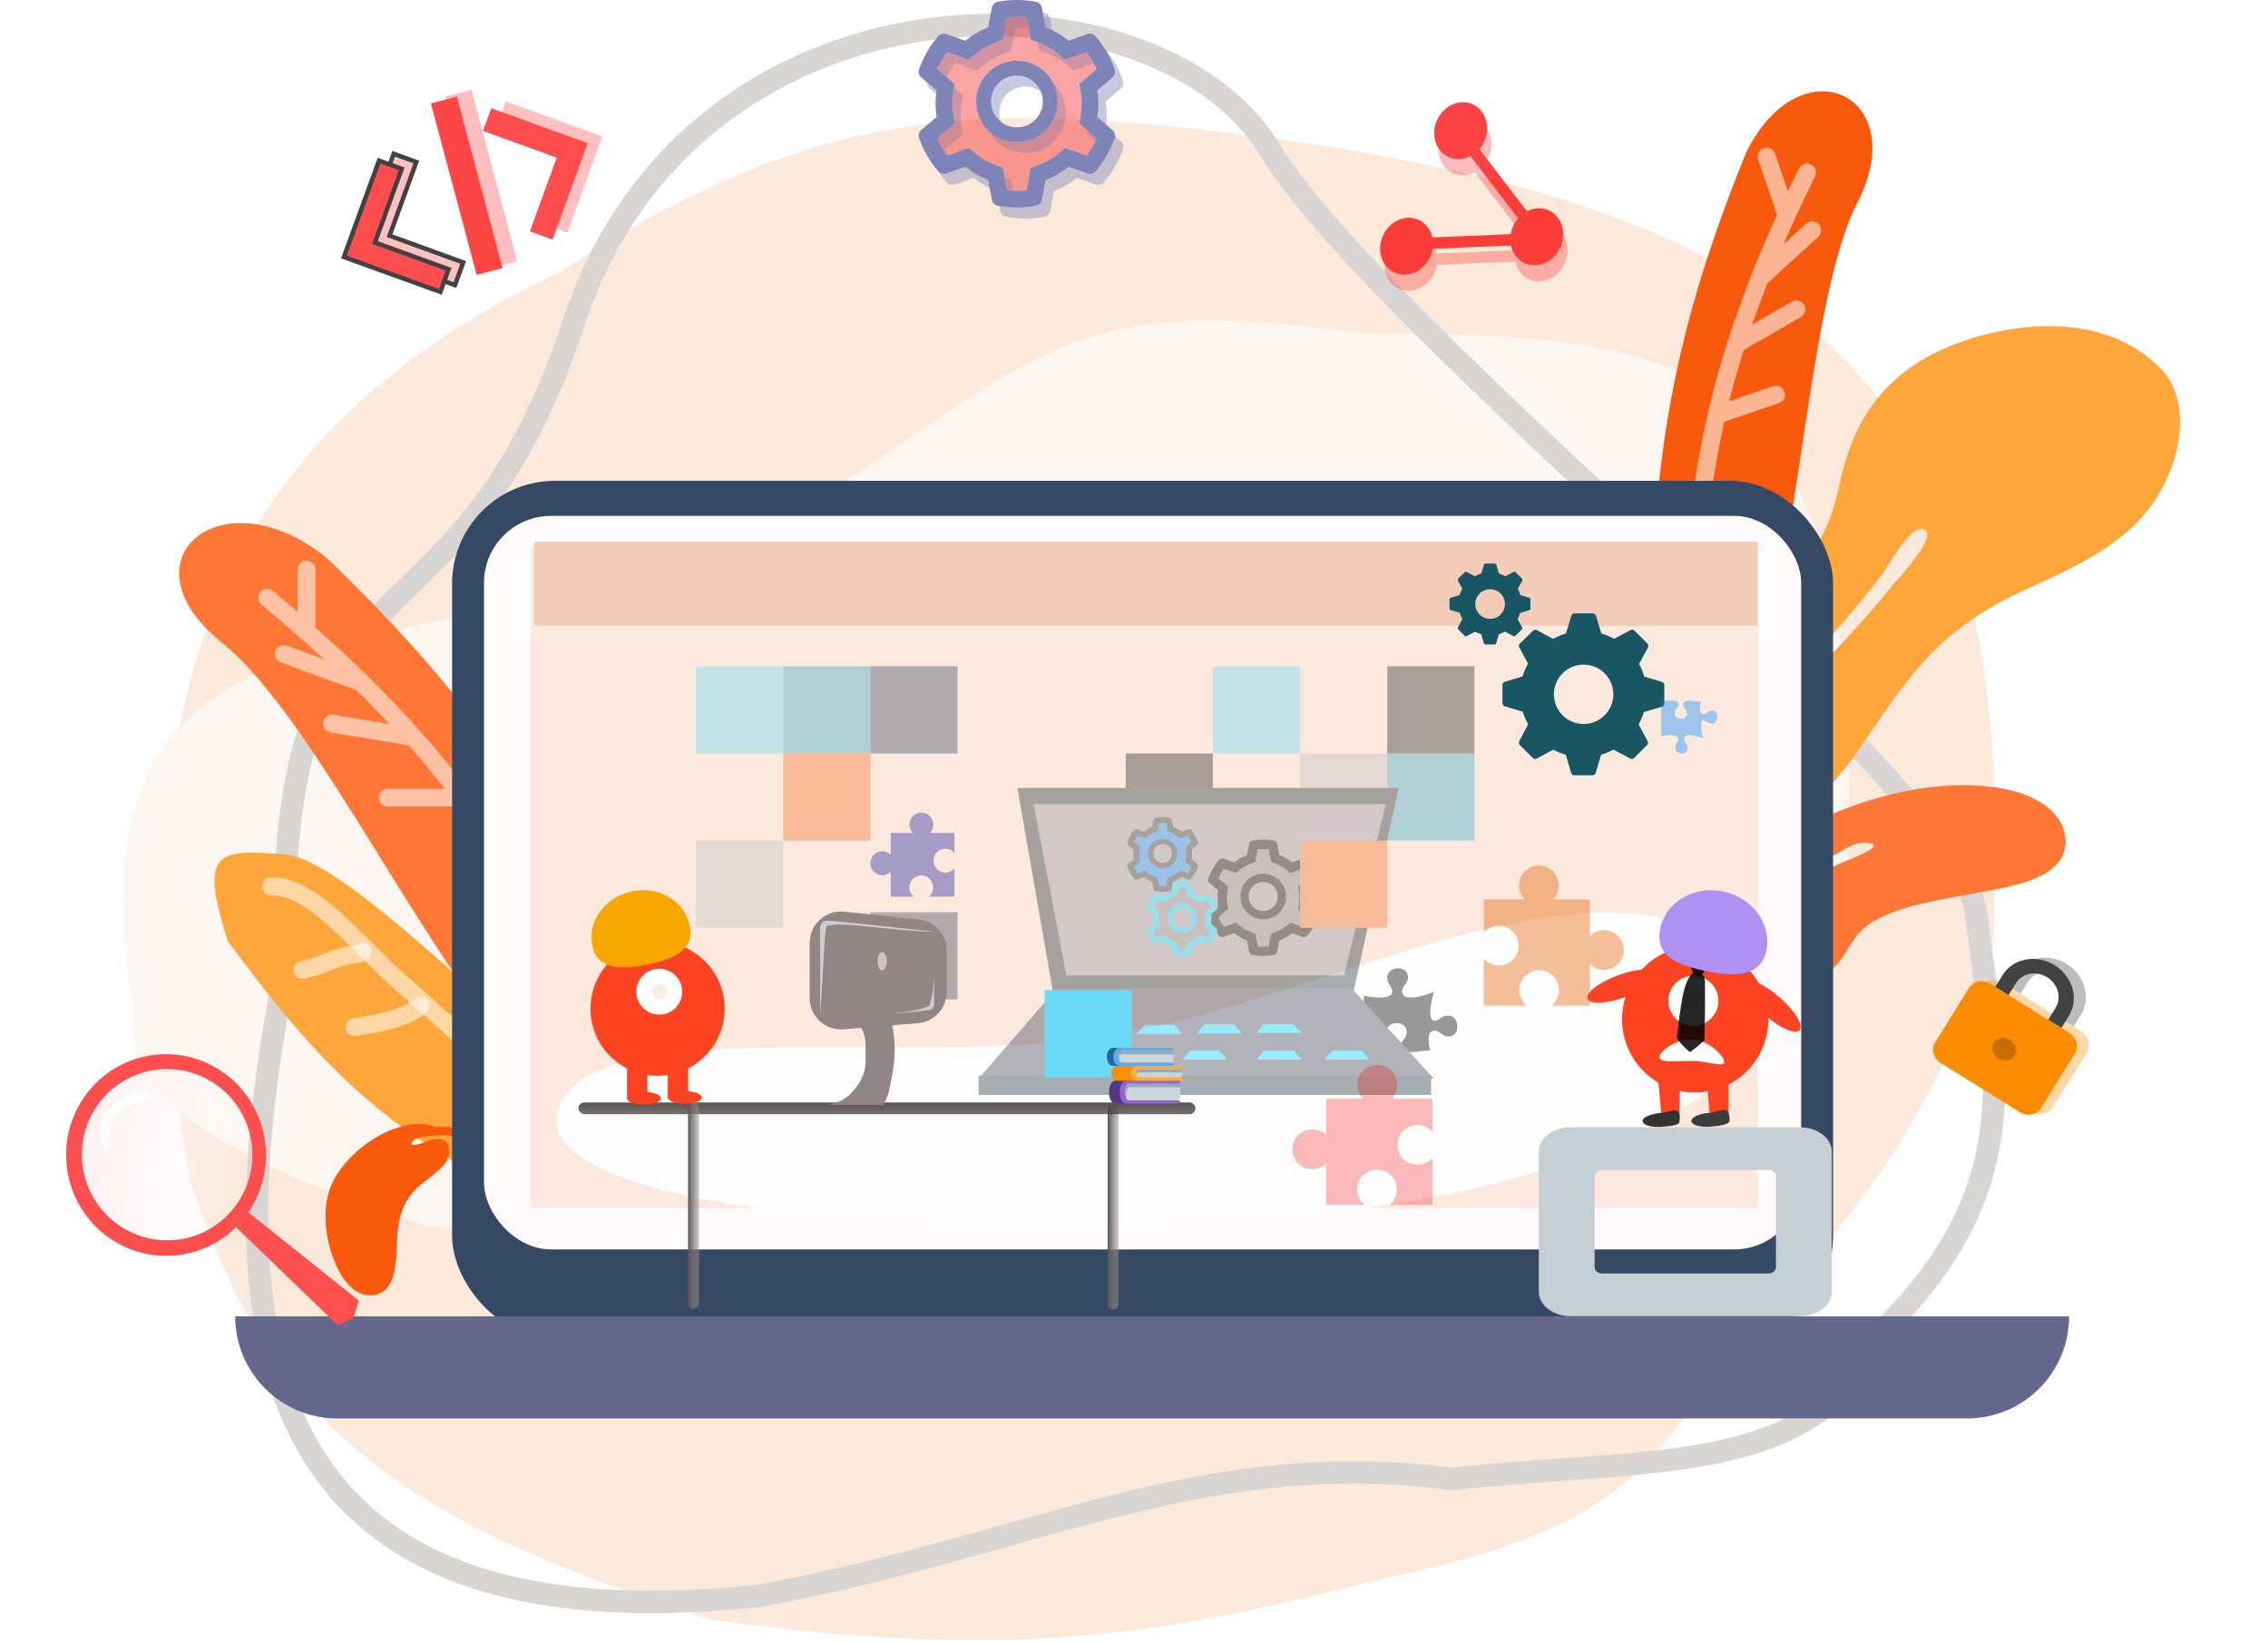 <svg width="507" height="367" viewBox="0 0 507 367" fill="none" xmlns="http://www.w3.org/2000/svg">
<path d="M158.672 362.074C88.384 339.418 60.957 319.175 42.437 263.936C25.212 162.78 43.879 98.948 125.959 60.352C184.754 21.893 221.539 22.555 288.478 31.467C408.807 49.12 452.185 90.413 445.43 212.083C430.622 250.33 417.864 270.567 383.832 303.609C368.665 334.573 350.369 344.34 306.923 353.374C250.021 368.393 217.516 369.773 158.672 362.074Z" fill="#FBE9DB"/>
<path d="M94.949 273.989C24.661 251.334 29.82 234.317 29.82 225.415C12.595 124.259 95.347 153.894 177.427 115.298C236.222 76.839 238.902 65.67 305.841 74.581C377.183 74.581 419.435 78.194 412.68 199.864C397.872 238.111 371.542 240.947 337.51 273.989C322.342 304.954 235.142 284.444 191.695 293.478C134.793 308.497 153.793 281.688 94.949 273.989Z" fill="#FEF7F1"/>
<path d="M169.688 356.738C62.188 368.251 45.943 306.29 63.545 217.883C61.3 116.443 101.478 153.153 128.275 72.068C155.071 -9.018 258.429 -8.322 283.834 33.439C309.239 75.2 438.288 174.592 441.777 204.457C445.266 234.322 454.981 264.186 420.949 297.228C406.518 330.665 369.205 325.653 324.551 330.637C268.846 323.172 229.52 345.873 169.688 356.738Z" stroke="#D9D5D2" stroke-width="5"/>
<path fill-rule="evenodd" clip-rule="evenodd" d="M397.251 185.069C406.134 180.496 412.264 172.501 417.73 164.369C428.371 148.538 435.151 139.827 453.477 131.476C464.255 126.566 475.698 121.479 482.239 111.054C487.002 103.464 489.941 91.379 484.051 83.513C473.612 71.667 456.62 71.13 442.252 75.198C424.444 80.24 414.849 90.785 411.205 108.288C409.154 118.149 405.33 125.164 397.615 131.747C391.446 137.012 383.225 140.944 377.893 147.11C369.921 156.329 367.501 166.457 371.205 177.694C389.059 163.195 406.76 146.843 420.651 128.511C422.067 126.773 426.938 117.173 430.119 118.333C433.623 119.612 423.376 130.445 423.437 130.37C419.185 135.738 414.553 140.835 409.857 145.868C409.849 145.858 409.844 145.847 409.837 145.837C405.02 151.015 400.114 156.176 395.123 161.271C392.998 163.352 390.834 165.395 388.595 167.382C385.31 170.297 375.468 175.787 373.872 179.854C373.531 180.724 373.394 181.495 373.407 182.189C369.8 185.433 366.149 188.616 362.427 191.69C352.705 199.716 342.22 207.005 330.421 211.652C326.978 213.008 313.524 215.01 311.4 217.929C307.513 223.266 316.354 220.267 319.046 219.49C341.337 213.044 359.161 201.289 376.043 185.898C381.468 188.649 393.651 186.922 397.251 185.069Z" fill="#FFA63A"/>
<path fill-rule="evenodd" clip-rule="evenodd" d="M439.78 175.537C425.055 175.302 410.759 180.922 403.628 184.832C394.804 189.67 388.487 195.444 383.641 201.087C375.657 210.383 373.931 221.183 373.161 231.206C373.068 232.413 371.354 247.126 376.251 247.215C381.102 247.302 379.079 231.773 379.706 228.628C381.042 221.917 380.183 215.15 385.127 208.769C390.245 202.162 399.212 196.216 410.389 190.967C411.824 190.294 414.943 187.639 418.223 188.523C421.43 189.388 412.167 192.578 410.838 193.23C405.351 195.923 400.547 198.842 396.525 201.903C388.989 207.638 384.852 213.894 384.524 220.602C395.651 221.965 405.537 220.312 409.544 216.712C413.006 213.601 413.585 209.748 417.475 206.848C420.154 204.851 424.307 203.282 429.338 202.058C442.61 198.831 456.245 198.723 460.58 192.168C463.979 187.03 460.947 175.881 439.78 175.537Z" fill="#FF7635"/>
<path d="M49.496 143.55C72.514 162.085 98.415 223.467 129.064 251.781C156.512 283.462 165.22 288.784 145.83 233.246L145.807 233.197C125.467 189.029 114.056 164.251 73.366 125.015C49.886 105.554 26.478 125.015 49.496 143.55Z" fill="#FF7635"/>
<path d="M59.726 133.621C62.802 136.188 65.735 138.704 68.535 141.178M140.431 251.119C128.6 221.186 119.086 199.351 103.441 178.303M63.42 146.198L80.755 152.531M80.755 152.531C84.969 156.667 88.833 160.724 92.406 164.751M80.755 152.531C76.977 148.824 72.918 145.052 68.535 141.178M74.219 161.754L92.406 164.751M92.406 164.751C96.424 169.28 100.075 173.773 103.441 178.303M86.722 178.303H103.441M68.535 127.332V141.178" stroke="white" stroke-opacity="0.55" stroke-width="4" stroke-linecap="round"/>
<path d="M415.272 45.182C403.029 68.993 402.4 134.176 387.277 169.323C375.785 206.79 370.605 214.197 367.967 156.318L367.969 156.265C369.772 108.9 370.784 82.328 390.327 34.107C402.637 9.293 427.515 21.372 415.272 45.182Z" fill="#F8590D"/>
<path d="M403.937 38.554C402.33 41.822 400.82 45.002 399.402 48.107M378.047 171.783C377.72 140.214 378.182 116.945 383.761 92.756M405.087 51.473L393.394 62.181M393.394 62.181C391.393 67.243 389.645 72.135 388.117 76.921M393.394 62.181C395.187 57.642 397.183 52.966 399.402 48.107M401.569 69.142L388.117 76.921M388.117 76.921C386.4 82.303 384.962 87.551 383.761 92.756M397.021 88.216L383.761 92.756M394.91 34.99L399.402 48.107" stroke="white" stroke-opacity="0.55" stroke-width="4" stroke-linecap="round"/>
<path d="M111.797 265.491C130.888 270.321 139.609 270.84 152.364 268.674C149.137 257.627 148.456 251.661 132.376 242.769C116.296 233.876 78.132 192 63.56 190.976C48.988 189.952 44.257 189.698 50.941 210.418C72.061 239.026 85.297 251.324 111.797 265.491Z" fill="#FFA63A"/>
<path d="M60.623 198.151C67.715 198.126 74.153 204.85 79.032 209.469C82.28 212.544 85.268 215.909 88.651 218.836C94.153 223.597 99.436 228.588 105.043 233.241C114.711 241.266 124.783 248.468 133.903 257.167C138.444 261.498 143.501 265.292 148.415 268.963" stroke="white" stroke-opacity="0.55" stroke-width="4" stroke-linecap="round" stroke-linejoin="round"/>
<path d="M67.589 216.825C71.147 216.196 74.201 214.335 77.63 213.61C78.76 213.371 80.181 213.525 81.058 212.735" stroke="white" stroke-opacity="0.55" stroke-width="4" stroke-linecap="round" stroke-linejoin="round"/>
<path d="M79.265 229.615C84.049 228.771 90.177 227.969 94.049 224.797" stroke="white" stroke-opacity="0.55" stroke-width="4" stroke-linecap="round" stroke-linejoin="round"/>
<path d="M106.413 227.299C107.229 229.806 108.812 232.133 109.198 234.755C109.348 235.777 109.435 236.491 109.997 237.324" stroke="white" stroke-opacity="0.55" stroke-width="4" stroke-linecap="round" stroke-linejoin="round"/>
<path fill-rule="evenodd" clip-rule="evenodd" d="M113.659 278.406H115.296C115.181 276.328 115.031 274.255 114.68 272.2C113.365 264.501 109.25 253.193 100.227 251.943C99.894 251.896 98.669 251.889 97.186 251.975C96.483 251.586 95.696 251.351 94.866 251.297C87.183 250.737 78.604 256.868 74.898 263.249C71.91 268.393 72.414 275.149 74.259 280.615C75.494 284.274 78.191 289.491 82.689 289.542C88.315 289.605 88.586 282.726 88.695 278.704C88.84 273.357 89.523 268.699 93.782 265.055C94.774 264.206 95.859 263.459 96.862 262.621C98.432 261.311 100.167 259.969 100.369 257.801C100.648 254.81 98.942 254.272 96.336 254.827C95.891 254.922 91.417 256.908 92.079 255.338C92.281 254.859 93.02 254.479 93.953 254.194C96.366 253.934 99.243 253.633 100.071 253.813C108.999 255.751 112.475 267.985 113.398 275.758C113.502 276.638 113.586 277.521 113.659 278.406Z" fill="#F8590D"/>
<rect x="101.063" y="107.479" width="308.712" height="191.787" rx="23" fill="#364964"/>
<rect x="108.192" y="115.322" width="294.453" height="163.981" rx="15" fill="#FFFBFB"/>
<path d="M52.581 294.275H462.534C462.534 306.875 452.32 317.09 439.719 317.09H75.396C62.796 317.09 52.581 306.875 52.581 294.275Z" fill="#64678E"/>
<rect x="118.703" y="122.499" width="274.23" height="147.555" fill="#FBE9DD"/>
<rect x="119.399" y="121.107" width="273.534" height="18.792" fill="#F3CBB7"/>
<path fill-rule="evenodd" clip-rule="evenodd" d="M124.695 248.3C131.559 225.881 201.015 238.653 246.55 231.722C292.084 224.791 345.955 192.514 381.608 208.325C417.261 224.136 379.327 262.357 297.554 270.982C215.782 279.607 117.831 270.718 124.695 248.3Z" fill="#FDFDFD"/>
<path d="M371.605 152.461L367.559 151.254C367.279 150.279 366.895 149.336 366.412 148.443L368.392 144.74C368.467 144.6 368.494 144.44 368.47 144.283C368.446 144.127 368.372 143.982 368.26 143.871L365.373 140.976C365.262 140.863 365.117 140.789 364.961 140.765C364.804 140.741 364.644 140.769 364.504 140.843L360.821 142.809C359.918 142.303 358.962 141.899 357.971 141.603L356.763 137.61C356.712 137.462 356.616 137.335 356.488 137.246C356.359 137.158 356.207 137.112 356.051 137.115H351.969C351.812 137.116 351.66 137.166 351.534 137.26C351.408 137.353 351.315 137.484 351.269 137.634L350.061 141.615C349.061 141.909 348.097 142.314 347.187 142.821L343.564 140.867C343.424 140.793 343.264 140.766 343.107 140.789C342.951 140.813 342.806 140.887 342.695 141L339.76 143.859C339.647 143.97 339.574 144.115 339.55 144.271C339.526 144.428 339.553 144.588 339.627 144.727L341.584 148.347C341.076 149.252 340.671 150.211 340.376 151.206L336.379 152.412C336.229 152.459 336.098 152.551 336.004 152.677C335.911 152.803 335.86 152.955 335.859 153.112V157.19C335.86 157.346 335.911 157.499 336.004 157.625C336.098 157.751 336.229 157.843 336.379 157.89L340.4 159.096C340.699 160.074 341.104 161.017 341.608 161.907L339.627 165.695C339.553 165.835 339.526 165.995 339.55 166.151C339.574 166.308 339.647 166.452 339.76 166.564L342.646 169.447C342.758 169.56 342.902 169.633 343.059 169.657C343.216 169.681 343.376 169.654 343.516 169.58L347.247 167.589C348.13 168.065 349.061 168.445 350.025 168.723L351.232 172.789C351.279 172.938 351.371 173.07 351.497 173.163C351.623 173.256 351.776 173.307 351.933 173.308H356.014C356.171 173.307 356.324 173.256 356.45 173.163C356.576 173.07 356.669 172.938 356.715 172.789L357.922 168.711C358.878 168.432 359.801 168.052 360.676 167.577L364.431 169.58C364.571 169.654 364.732 169.681 364.888 169.657C365.045 169.633 365.19 169.56 365.301 169.447L368.187 166.564C368.3 166.452 368.374 166.308 368.398 166.151C368.421 165.995 368.394 165.835 368.32 165.695L366.315 161.955C366.795 161.078 367.18 160.152 367.463 159.192L371.532 157.986C371.682 157.94 371.813 157.847 371.907 157.721C372 157.595 372.051 157.443 372.051 157.286V153.172C372.059 153.022 372.02 152.874 371.94 152.747C371.86 152.619 371.743 152.52 371.605 152.461ZM354.01 161.847C352.696 161.847 351.412 161.457 350.32 160.728C349.228 159.999 348.376 158.963 347.874 157.751C347.371 156.538 347.239 155.204 347.496 153.917C347.752 152.63 348.384 151.447 349.313 150.519C350.242 149.591 351.426 148.959 352.714 148.703C354.002 148.447 355.338 148.579 356.552 149.081C357.765 149.583 358.802 150.434 359.532 151.525C360.262 152.616 360.652 153.899 360.652 155.211C360.652 156.971 359.952 158.659 358.706 159.903C357.461 161.148 355.771 161.847 354.01 161.847Z" fill="#195663"/>
<path d="M341.9 133.651L339.877 133.048C339.737 132.56 339.545 132.089 339.303 131.643L340.294 129.791C340.331 129.721 340.344 129.641 340.332 129.563C340.321 129.485 340.284 129.412 340.227 129.357L338.784 127.909C338.728 127.853 338.656 127.816 338.578 127.804C338.499 127.792 338.419 127.805 338.349 127.843L336.508 128.826C336.057 128.573 335.579 128.371 335.083 128.223L334.479 126.226C334.454 126.152 334.405 126.089 334.341 126.044C334.277 126 334.201 125.977 334.123 125.979H332.082C332.004 125.979 331.927 126.004 331.864 126.051C331.801 126.098 331.755 126.163 331.732 126.238L331.128 128.229C330.628 128.376 330.146 128.578 329.691 128.832L327.879 127.855C327.81 127.818 327.729 127.804 327.651 127.816C327.573 127.828 327.5 127.865 327.445 127.921L325.978 129.351C325.921 129.406 325.884 129.479 325.872 129.557C325.86 129.635 325.874 129.715 325.911 129.785L326.889 131.595C326.636 132.047 326.433 132.527 326.285 133.024L324.287 133.627C324.212 133.65 324.146 133.697 324.1 133.76C324.053 133.823 324.028 133.899 324.027 133.977V136.016C324.028 136.094 324.053 136.171 324.1 136.234C324.146 136.296 324.212 136.343 324.287 136.366L326.298 136.969C326.447 137.458 326.649 137.93 326.901 138.375L325.911 140.269C325.874 140.339 325.86 140.419 325.872 140.497C325.884 140.575 325.921 140.647 325.978 140.703L327.421 142.145C327.476 142.201 327.549 142.238 327.627 142.25C327.705 142.262 327.785 142.248 327.855 142.211L329.721 141.216C330.162 141.454 330.628 141.644 331.11 141.783L331.714 143.816C331.737 143.89 331.783 143.956 331.846 144.003C331.909 144.049 331.985 144.075 332.064 144.075H334.105C334.183 144.075 334.259 144.049 334.322 144.003C334.385 143.956 334.432 143.89 334.455 143.816L335.059 141.777C335.536 141.637 335.998 141.447 336.435 141.21L338.313 142.211C338.383 142.248 338.463 142.262 338.542 142.25C338.62 142.238 338.692 142.201 338.748 142.145L340.191 140.703C340.247 140.647 340.284 140.575 340.296 140.497C340.308 140.419 340.295 140.339 340.257 140.269L339.255 138.399C339.495 137.96 339.687 137.497 339.829 137.017L341.864 136.414C341.938 136.391 342.004 136.345 342.051 136.282C342.097 136.219 342.123 136.143 342.123 136.064V134.007C342.127 133.932 342.107 133.858 342.067 133.794C342.027 133.731 341.969 133.681 341.9 133.651ZM333.102 138.344C332.446 138.344 331.803 138.15 331.257 137.785C330.711 137.421 330.286 136.903 330.034 136.296C329.783 135.69 329.717 135.023 329.845 134.38C329.973 133.736 330.29 133.145 330.754 132.681C331.219 132.217 331.81 131.901 332.454 131.773C333.099 131.645 333.766 131.711 334.373 131.962C334.98 132.213 335.499 132.638 335.864 133.184C336.229 133.729 336.423 134.371 336.423 135.027C336.423 135.907 336.073 136.751 335.451 137.373C334.828 137.995 333.983 138.344 333.102 138.344Z" fill="#195663"/>
<g opacity="0.44">
<path d="M247.152 28.661L247.163 28.666C247.323 27.688 247.401 26.689 247.401 25.701C247.401 24.816 247.333 23.925 247.209 23.056C247.333 23.92 247.396 24.795 247.396 25.67C247.396 26.674 247.313 27.678 247.152 28.661ZM207.805 19.78C207.779 19.759 207.758 19.739 207.733 19.713C207.769 19.749 207.805 19.785 207.846 19.822L211.236 22.715V22.709L207.805 19.78ZM235.575 8.602H235.581L234.778 4.265C234.768 4.213 234.758 4.166 234.742 4.12C234.747 4.146 234.758 4.177 234.763 4.203L235.575 8.602ZM238.37 36.884L239.995 35.549L244.798 37.252C245.677 36.067 246.417 34.794 247.002 33.443L243.136 30.136L243.478 28.061C243.607 27.279 243.675 26.477 243.675 25.675C243.675 24.873 243.607 24.07 243.478 23.289L243.142 21.224L247.007 17.917C246.417 16.572 245.683 15.293 244.803 14.108L240 15.811L238.375 14.476C237.138 13.461 235.756 12.664 234.271 12.105L232.299 11.365L231.373 6.345C229.911 6.18 228.436 6.18 226.974 6.345L226.048 11.376L224.086 12.116C222.611 12.675 221.24 13.472 220.013 14.481L218.388 15.821L213.555 14.103C212.675 15.288 211.935 16.561 211.35 17.912L215.257 21.25L214.921 23.32C214.792 24.091 214.729 24.883 214.729 25.675C214.729 26.461 214.797 27.258 214.921 28.029L215.257 30.1L211.35 33.438C211.94 34.783 212.675 36.061 213.555 37.247L218.388 35.528L220.013 36.869C221.24 37.878 222.611 38.675 224.086 39.234L226.043 39.984L226.969 45.015C228.428 45.18 229.914 45.18 231.368 45.015L232.294 39.995L234.266 39.255C235.756 38.696 237.133 37.899 238.37 36.884ZM229.205 34.281C227.626 34.281 226.141 33.877 224.842 33.169C222.001 31.626 220.07 28.619 220.07 25.157C220.07 20.127 224.148 16.049 229.179 16.049C232.641 16.049 235.648 17.979 237.19 20.82C237.899 22.114 238.303 23.599 238.303 25.183C238.303 30.208 234.23 34.281 229.205 34.281ZM213.405 41.242C213.12 41.34 212.825 41.361 212.546 41.304C212.841 41.366 213.151 41.356 213.451 41.252L217.664 39.751C217.659 39.746 217.648 39.741 217.643 39.736L213.405 41.242ZM250.542 19.78L247.152 22.678C247.152 22.689 247.158 22.704 247.158 22.715L250.542 19.822C250.91 19.506 251.117 19.05 251.122 18.579C251.106 19.035 250.899 19.475 250.542 19.78Z" fill="#F70000" fill-opacity="0.27"/>
<path d="M251.111 32.641C251.137 32.884 251.111 33.132 251.023 33.37L250.977 33.505C250.041 36.112 248.644 38.529 246.852 40.642L246.759 40.75C246.542 41.007 246.252 41.191 245.927 41.279C245.603 41.367 245.259 41.354 244.943 41.242L240.735 39.746C239.191 41.018 237.448 42.025 235.575 42.727L234.763 47.126C234.702 47.457 234.541 47.762 234.302 47.999C234.064 48.237 233.759 48.396 233.428 48.456L233.288 48.482C231.935 48.727 230.564 48.85 229.189 48.849H229.205C230.586 48.849 231.968 48.725 233.314 48.482L233.453 48.456C233.785 48.396 234.09 48.237 234.328 47.999C234.567 47.762 234.727 47.457 234.789 47.126L235.601 42.732C237.475 42.029 239.203 41.03 240.756 39.757L244.958 41.252C245.275 41.364 245.618 41.377 245.943 41.289C246.267 41.202 246.557 41.017 246.775 40.761L246.868 40.652C248.669 38.525 250.05 36.129 250.987 33.526L251.034 33.391C251.117 33.148 251.142 32.889 251.111 32.641Z" fill="black" fill-opacity="0.15"/>
<path d="M238.287 25.157C238.287 23.589 237.889 22.109 237.19 20.82C235.648 17.979 232.641 16.049 229.179 16.049C224.149 16.049 220.071 20.127 220.071 25.157C220.071 28.619 222.001 31.626 224.842 33.169C226.131 33.867 227.606 34.266 229.179 34.266C234.209 34.266 238.287 30.188 238.287 25.157ZM223.383 25.157C223.383 23.61 223.988 22.156 225.08 21.058C226.177 19.961 227.632 19.361 229.179 19.361C230.726 19.361 232.181 19.961 233.278 21.058C233.817 21.596 234.244 22.235 234.536 22.938C234.827 23.642 234.976 24.396 234.975 25.157C234.975 26.705 234.37 28.159 233.278 29.256C232.74 29.795 232.101 30.223 231.398 30.514C230.694 30.805 229.94 30.955 229.179 30.953C227.632 30.953 226.177 30.348 225.08 29.256C224.541 28.718 224.114 28.08 223.822 27.376C223.531 26.673 223.382 25.919 223.383 25.157Z" fill="#7E84B7"/>
<path d="M233.428 48.456C233.759 48.396 234.064 48.237 234.303 47.999C234.541 47.762 234.702 47.457 234.763 47.126L235.576 42.727C237.448 42.025 239.192 41.018 240.735 39.746L244.943 41.242C245.26 41.354 245.603 41.367 245.928 41.279C246.252 41.191 246.542 41.007 246.759 40.75L246.853 40.642C248.654 38.515 250.04 36.113 250.977 33.505L251.024 33.37C251.112 33.132 251.138 32.884 251.112 32.641C251.065 32.232 250.869 31.844 250.542 31.559L247.163 28.666L247.153 28.661C247.313 27.678 247.396 26.674 247.396 25.67C247.396 24.795 247.334 23.915 247.21 23.056C247.194 22.942 247.173 22.828 247.158 22.715C247.158 22.704 247.153 22.689 247.153 22.678L250.542 19.78C250.9 19.475 251.107 19.035 251.122 18.58C251.127 18.373 251.096 18.16 251.024 17.959L250.977 17.824C250.044 15.216 248.647 12.798 246.853 10.687L246.759 10.579C246.542 10.323 246.252 10.139 245.927 10.051C245.603 9.963 245.26 9.976 244.943 10.087L240.735 11.583C239.183 10.309 237.454 9.306 235.581 8.602H235.576L234.763 4.203C234.758 4.177 234.753 4.146 234.742 4.12C234.668 3.807 234.504 3.523 234.27 3.301C234.037 3.08 233.744 2.931 233.428 2.873L233.288 2.847C230.592 2.36 227.756 2.36 225.06 2.847L224.92 2.873C224.589 2.933 224.283 3.092 224.045 3.33C223.807 3.567 223.646 3.872 223.585 4.203L222.767 8.622C220.908 9.326 219.178 10.33 217.643 11.593L213.405 10.087C213.088 9.975 212.745 9.962 212.42 10.05C212.096 10.138 211.806 10.322 211.588 10.579L211.495 10.687C209.703 12.8 208.306 15.217 207.371 17.824L207.324 17.959C207.216 18.259 207.197 18.585 207.27 18.896C207.342 19.207 207.503 19.491 207.733 19.713C207.759 19.734 207.779 19.759 207.805 19.78L211.237 22.709V22.715C211.076 23.688 210.998 24.676 210.998 25.665C210.998 26.658 211.076 27.652 211.237 28.619L207.805 31.549C207.55 31.768 207.367 32.059 207.281 32.385C207.195 32.71 207.21 33.054 207.324 33.37L207.371 33.505C208.307 36.113 209.694 38.52 211.495 40.642L211.588 40.75C211.842 41.045 212.178 41.237 212.546 41.304C212.825 41.356 213.12 41.34 213.405 41.242L217.643 39.736C217.649 39.741 217.659 39.746 217.664 39.752C219.201 41.009 220.914 42.008 222.767 42.706L223.585 47.126C223.646 47.457 223.807 47.762 224.045 47.999C224.283 48.237 224.589 48.396 224.92 48.456L225.06 48.482C226.41 48.725 227.792 48.85 229.174 48.85H229.189C230.566 48.85 231.948 48.725 233.288 48.482L233.428 48.456ZM231.368 45.015C229.907 45.18 228.431 45.18 226.969 45.015L226.043 39.984L224.087 39.234C222.612 38.675 221.24 37.878 220.014 36.869L218.389 35.529L213.555 37.247C212.675 36.062 211.94 34.783 211.35 33.438L215.258 30.1L214.921 28.03C214.797 27.259 214.73 26.462 214.73 25.675C214.73 24.883 214.792 24.091 214.921 23.32L215.258 21.25L211.35 17.912C211.935 16.561 212.675 15.288 213.555 14.103L218.389 15.821L220.014 14.481C221.24 13.472 222.612 12.675 224.087 12.116L226.048 11.376L226.974 6.345C228.429 6.18 229.914 6.18 231.373 6.345L232.3 11.365L234.272 12.105C235.757 12.664 237.139 13.461 238.375 14.476L240.001 15.811L244.803 14.108C245.683 15.293 246.418 16.572 247.008 17.917L243.142 21.224L243.478 23.289C243.608 24.07 243.675 24.873 243.675 25.675C243.675 26.477 243.608 27.279 243.478 28.061L243.137 30.136L247.003 33.443C246.417 34.793 245.677 36.071 244.798 37.252L239.995 35.549L238.37 36.884C237.133 37.899 235.757 38.696 234.266 39.255L232.295 39.995L231.368 45.015Z" fill="#7E84B7"/>
</g>
<path d="M245.291 26.179L245.301 26.184C245.462 25.206 245.539 24.207 245.539 23.219C245.539 22.334 245.472 21.444 245.348 20.574C245.472 21.439 245.534 22.313 245.534 23.188C245.534 24.192 245.451 25.196 245.291 26.179ZM205.944 17.298C205.918 17.278 205.897 17.257 205.871 17.231C205.907 17.267 205.944 17.303 205.985 17.34L209.375 20.233V20.227L205.944 17.298ZM233.714 6.12H233.719L232.917 1.783C232.907 1.731 232.896 1.685 232.881 1.638C232.886 1.664 232.896 1.695 232.901 1.721L233.714 6.12ZM236.509 34.402L238.134 33.067L242.936 34.77C243.816 33.585 244.556 32.312 245.141 30.961L241.275 27.654L241.616 25.579C241.746 24.797 241.813 23.995 241.813 23.193C241.813 22.391 241.746 21.588 241.616 20.807L241.28 18.742L245.146 15.435C244.556 14.09 243.821 12.811 242.941 11.626L238.139 13.329L236.514 11.994C235.277 10.979 233.895 10.182 232.41 9.623L230.438 8.883L229.512 3.863C228.05 3.698 226.574 3.698 225.113 3.863L224.186 8.894L222.225 9.634C220.75 10.193 219.378 10.99 218.152 11.999L216.527 13.339L211.693 11.621C210.813 12.806 210.073 14.079 209.489 15.43L213.396 18.768L213.06 20.838C212.93 21.609 212.868 22.401 212.868 23.193C212.868 23.98 212.935 24.776 213.06 25.548L213.396 27.618L209.489 30.956C210.079 32.301 210.813 33.58 211.693 34.765L216.527 33.047L218.152 34.387C219.378 35.396 220.75 36.193 222.225 36.752L224.181 37.502L225.107 42.533C226.567 42.698 228.052 42.698 229.506 42.533L230.433 37.513L232.405 36.773C233.895 36.214 235.272 35.417 236.509 34.402ZM227.343 31.799C225.765 31.799 224.279 31.396 222.98 30.687C220.139 29.144 218.209 26.138 218.209 22.675C218.209 17.645 222.287 13.567 227.317 13.567C230.78 13.567 233.786 15.497 235.329 18.338C236.038 19.632 236.441 21.118 236.441 22.701C236.441 27.726 232.368 31.799 227.343 31.799ZM211.543 38.76C211.259 38.858 210.964 38.879 210.684 38.822C210.979 38.884 211.29 38.874 211.59 38.77L215.802 37.27C215.797 37.264 215.787 37.259 215.782 37.254L211.543 38.76ZM248.681 17.298L245.291 20.196C245.291 20.207 245.296 20.222 245.296 20.233L248.681 17.34C249.048 17.024 249.255 16.569 249.26 16.098C249.245 16.553 249.038 16.993 248.681 17.298Z" fill="#F70000" fill-opacity="0.27"/>
<path d="M249.25 30.159C249.276 30.402 249.25 30.65 249.162 30.888L249.116 31.023C248.18 33.63 246.783 36.047 244.991 38.16L244.898 38.268C244.681 38.525 244.391 38.709 244.066 38.797C243.742 38.885 243.398 38.872 243.081 38.76L238.874 37.264C237.33 38.536 235.587 39.543 233.714 40.245L232.902 44.644C232.84 44.975 232.68 45.28 232.441 45.517C232.203 45.755 231.898 45.914 231.566 45.974L231.427 46C230.074 46.245 228.702 46.368 227.328 46.367H227.343C228.725 46.367 230.107 46.243 231.453 46L231.592 45.974C231.924 45.914 232.229 45.755 232.467 45.517C232.706 45.28 232.866 44.975 232.927 44.644L233.74 40.25C235.613 39.547 237.342 38.548 238.895 37.275L243.097 38.77C243.414 38.882 243.757 38.895 244.082 38.808C244.406 38.72 244.696 38.535 244.913 38.279L245.006 38.17C246.807 36.043 248.189 33.647 249.126 31.044L249.173 30.909C249.255 30.666 249.281 30.407 249.25 30.159Z" fill="black" fill-opacity="0.15"/>
<path d="M236.426 22.675C236.426 21.107 236.027 19.627 235.329 18.338C233.787 15.497 230.78 13.567 227.318 13.567C222.287 13.567 218.209 17.645 218.209 22.675C218.209 26.138 220.139 29.144 222.981 30.687C224.269 31.385 225.744 31.784 227.318 31.784C232.348 31.784 236.426 27.706 236.426 22.675ZM221.521 22.675C221.521 21.128 222.127 19.674 223.219 18.577C224.316 17.479 225.77 16.879 227.318 16.879C228.865 16.879 230.319 17.479 231.416 18.577C231.955 19.114 232.383 19.753 232.674 20.456C232.966 21.16 233.115 21.914 233.114 22.675C233.114 24.223 232.508 25.677 231.416 26.774C230.879 27.313 230.24 27.741 229.536 28.032C228.833 28.323 228.079 28.473 227.318 28.472C225.77 28.472 224.316 27.866 223.219 26.774C222.68 26.237 222.252 25.598 221.961 24.894C221.669 24.191 221.52 23.437 221.521 22.675Z" fill="#7E84B7"/>
<path d="M231.566 45.974C231.898 45.914 232.203 45.755 232.441 45.517C232.68 45.28 232.84 44.975 232.902 44.644L233.714 40.245C235.587 39.543 237.33 38.536 238.874 37.264L243.081 38.76C243.398 38.872 243.742 38.885 244.066 38.797C244.391 38.709 244.681 38.525 244.898 38.268L244.991 38.16C246.792 36.033 248.179 33.631 249.116 31.023L249.162 30.888C249.25 30.65 249.276 30.402 249.25 30.159C249.204 29.75 249.007 29.362 248.681 29.077L245.301 26.184L245.291 26.179C245.452 25.196 245.534 24.192 245.534 23.188C245.534 22.313 245.472 21.433 245.348 20.574C245.333 20.46 245.312 20.346 245.296 20.233C245.296 20.222 245.291 20.207 245.291 20.196L248.681 17.298C249.038 16.993 249.245 16.553 249.261 16.098C249.266 15.891 249.235 15.678 249.162 15.477L249.116 15.342C248.182 12.734 246.785 10.316 244.991 8.205L244.898 8.097C244.68 7.841 244.39 7.657 244.066 7.569C243.742 7.481 243.398 7.494 243.081 7.605L238.874 9.101C237.321 7.828 235.593 6.824 233.719 6.12H233.714L232.902 1.721C232.896 1.695 232.891 1.664 232.881 1.638C232.806 1.325 232.642 1.041 232.409 0.819C232.175 0.598 231.883 0.449 231.566 0.391L231.427 0.365C228.73 -0.122 225.894 -0.122 223.198 0.365L223.058 0.391C222.727 0.451 222.422 0.61 222.183 0.848C221.945 1.085 221.784 1.39 221.723 1.721L220.905 6.14C219.047 6.844 217.316 7.848 215.782 9.111L211.543 7.605C211.226 7.493 210.883 7.48 210.559 7.568C210.234 7.656 209.944 7.84 209.727 8.097L209.634 8.205C207.842 10.318 206.445 12.735 205.509 15.342L205.462 15.477C205.355 15.777 205.336 16.103 205.408 16.414C205.481 16.725 205.642 17.009 205.871 17.231C205.897 17.252 205.918 17.277 205.944 17.298L209.375 20.227V20.233C209.215 21.206 209.137 22.194 209.137 23.183C209.137 24.176 209.215 25.17 209.375 26.137L205.944 29.067C205.688 29.286 205.505 29.577 205.419 29.902C205.333 30.228 205.348 30.572 205.462 30.888L205.509 31.023C206.446 33.631 207.833 36.038 209.634 38.16L209.727 38.268C209.98 38.563 210.317 38.755 210.684 38.822C210.964 38.874 211.259 38.858 211.543 38.76L215.782 37.254C215.787 37.259 215.797 37.264 215.803 37.27C217.34 38.527 219.053 39.526 220.905 40.224L221.723 44.644C221.784 44.975 221.945 45.28 222.183 45.517C222.422 45.755 222.727 45.914 223.058 45.974L223.198 46C224.549 46.243 225.931 46.368 227.312 46.368H227.328C228.704 46.368 230.086 46.243 231.427 46L231.566 45.974ZM229.507 42.533C228.045 42.698 226.569 42.698 225.108 42.533L224.181 37.502L222.225 36.752C220.75 36.193 219.379 35.396 218.152 34.387L216.527 33.047L211.693 34.765C210.814 33.58 210.079 32.301 209.489 30.956L213.396 27.618L213.06 25.548C212.936 24.776 212.868 23.98 212.868 23.193C212.868 22.401 212.93 21.609 213.06 20.838L213.396 18.768L209.489 15.43C210.074 14.079 210.814 12.806 211.693 11.621L216.527 13.339L218.152 11.999C219.379 10.99 220.75 10.193 222.225 9.634L224.186 8.894L225.113 3.863C226.567 3.698 228.052 3.698 229.512 3.863L230.438 8.883L232.41 9.623C233.895 10.182 235.277 10.979 236.514 11.994L238.139 13.329L242.942 11.626C243.821 12.811 244.556 14.09 245.146 15.435L241.28 18.742L241.617 20.807C241.746 21.588 241.813 22.391 241.813 23.193C241.813 23.995 241.746 24.797 241.617 25.579L241.275 27.654L245.141 30.961C244.555 32.311 243.815 33.589 242.936 34.77L238.134 33.067L236.509 34.402C235.272 35.417 233.895 36.214 232.405 36.773L230.433 37.513L229.507 42.533Z" fill="#7E84B7"/>
<g opacity="0.74">
<path d="M103.551 58.669L87.079 52.688L93.065 36.218L87.998 34.385L80.14 55.929L101.704 63.732L103.551 58.669Z" fill="#FF0D0D" fill-opacity="0.35"/>
<path d="M103.551 58.669L87.079 52.688L93.065 36.218L87.998 34.385L80.14 55.929L101.704 63.732L103.551 58.669Z" stroke="black"/>
<path d="M121.718 50.184L127.704 33.714L111.233 27.733L113.079 22.67L134.643 30.474L126.786 52.018L121.718 50.184Z" fill="#FF0D0D" fill-opacity="0.35"/>
<line x1="102.487" y1="20.821" x2="112.718" y2="59.168" stroke="#FF0505" stroke-opacity="0.35" stroke-width="6"/>
<path d="M100.29 60.192L83.818 54.211L89.804 37.742L84.737 35.908L76.879 57.452L98.443 65.255L100.29 60.192Z" fill="#FF0D0D"/>
<path d="M100.29 60.192L83.818 54.211L89.804 37.742L84.737 35.908L76.879 57.452L98.443 65.255L100.29 60.192Z" stroke="black"/>
<path d="M118.457 51.707L124.443 35.237L107.972 29.256L109.818 24.194L131.382 31.997L123.525 53.541L118.457 51.707Z" fill="#FF0D0D"/>
<line x1="99.226" y1="22.344" x2="109.457" y2="60.692" stroke="#FF0505" stroke-width="6"/>
</g>
<g opacity="0.74">
<path d="M332.72 35.255C333.365 33.877 333.557 32.341 333.263 30.915C332.969 29.489 332.206 28.265 331.11 27.455C330.014 26.645 328.653 26.303 327.265 26.487C325.878 26.671 324.552 27.37 323.521 28.462C322.489 29.554 321.817 30.969 321.622 32.46C321.427 33.95 321.721 35.422 322.454 36.617C323.186 37.811 324.31 38.653 325.629 38.995C326.947 39.337 328.377 39.157 329.667 38.486L340.319 52.405C339.457 53.403 338.88 54.636 338.666 55.937L321.154 56.673C320.824 55.174 319.975 53.909 318.773 53.124C317.57 52.339 316.099 52.089 314.644 52.423C313.19 52.757 311.856 53.651 310.901 54.932C309.945 56.213 309.437 57.789 309.474 59.356C309.511 60.922 310.091 62.367 311.101 63.411C312.111 64.454 313.48 65.022 314.942 65.004C316.404 64.986 317.855 64.383 319.014 63.312C320.173 62.242 320.957 60.779 321.214 59.209L338.726 58.473C338.997 59.709 339.622 60.794 340.518 61.579C341.413 62.365 342.536 62.815 343.735 62.868C344.933 62.922 346.151 62.576 347.223 61.878C348.295 61.18 349.171 60.163 349.733 58.964C350.294 57.764 350.514 56.44 350.363 55.17C350.212 53.899 349.698 52.743 348.889 51.857C348.08 50.97 347.015 50.396 345.838 50.212C344.661 50.028 343.428 50.242 342.305 50.826L331.653 36.908C332.08 36.411 332.44 35.854 332.72 35.255Z" fill="#FB0000" fill-opacity="0.35"/>
<path d="M331.766 31.658C332.411 30.28 332.603 28.744 332.309 27.319C332.014 25.893 331.252 24.668 330.156 23.858C329.059 23.049 327.698 22.706 326.311 22.89C324.924 23.074 323.598 23.773 322.566 24.865C321.535 25.957 320.863 27.372 320.667 28.863C320.472 30.354 320.767 31.825 321.499 33.02C322.232 34.215 323.356 35.056 324.674 35.398C325.993 35.74 327.422 35.56 328.712 34.89L339.365 48.808C338.503 49.806 337.926 51.039 337.711 52.34L320.2 53.076C319.87 51.577 319.021 50.312 317.818 49.527C316.616 48.742 315.144 48.492 313.69 48.826C312.236 49.16 310.902 50.054 309.946 51.335C308.991 52.616 308.483 54.192 308.52 55.759C308.557 57.325 309.137 58.77 310.147 59.814C311.157 60.858 312.526 61.425 313.988 61.407C315.45 61.389 316.901 60.786 318.059 59.715C319.218 58.645 320.002 57.182 320.26 55.612L337.771 54.876C338.043 56.112 338.668 57.197 339.563 57.982C340.459 58.768 341.581 59.218 342.78 59.272C343.979 59.325 345.196 58.98 346.269 58.281C347.341 57.583 348.217 56.566 348.778 55.367C349.34 54.167 349.56 52.843 349.409 51.573C349.258 50.302 348.743 49.146 347.934 48.26C347.125 47.373 346.061 46.8 344.884 46.615C343.707 46.431 342.474 46.645 341.35 47.229L330.698 33.311C331.126 32.815 331.486 32.257 331.766 31.658Z" fill="#FB0000"/>
</g>
<g opacity="0.35">
<path d="M461.998 215.486C457.934 212.96 452.72 213.932 450.41 217.648L448.73 220.35L451.685 222.187L453.365 219.485C454.751 217.256 457.88 216.672 460.318 218.188C462.756 219.704 463.617 222.768 462.231 224.998L460.551 227.7L463.507 229.537L465.187 226.835C467.497 223.12 466.062 218.013 461.998 215.486Z" fill="#424242"/>
<path d="M454.255 248.372L436.522 237.347C434.897 236.337 434.33 234.282 435.263 232.782L442.896 220.505C443.829 219.005 445.922 218.604 447.547 219.615L465.28 230.64C466.905 231.65 467.472 233.705 466.539 235.205L458.906 247.482C457.974 248.982 455.88 249.383 454.255 248.372Z" fill="#FB8C00"/>
<path d="M449.431 236.358C450.737 237.17 452.371 236.902 453.082 235.759C453.792 234.616 453.309 233.032 452.004 232.22C450.698 231.408 449.063 231.676 448.353 232.819C447.643 233.962 448.125 235.546 449.431 236.358Z" fill="#C76E00"/>
</g>
<path d="M459.304 215.762C455.24 213.236 450.025 214.208 447.715 217.924L446.035 220.626L448.991 222.463L450.671 219.761C452.057 217.532 455.186 216.948 457.624 218.464C460.062 219.98 460.923 223.045 459.537 225.274L457.857 227.976L460.812 229.813L462.492 227.111C464.802 223.396 463.368 218.289 459.304 215.762Z" fill="#424242"/>
<path d="M451.561 248.649L433.828 237.624C432.203 236.613 431.636 234.559 432.569 233.058L440.201 220.782C441.134 219.281 443.227 218.88 444.853 219.891L462.585 230.916C464.211 231.927 464.778 233.981 463.845 235.482L456.212 247.758C455.279 249.258 453.186 249.659 451.561 248.649Z" fill="#FB8C00"/>
<path d="M446.737 236.634C448.042 237.446 449.677 237.178 450.387 236.035C451.098 234.893 450.615 233.308 449.309 232.496C448.003 231.685 446.369 231.953 445.659 233.095C444.948 234.238 445.431 235.822 446.737 236.634Z" fill="#C76E00"/>
<g filter="url(#filter0_d)">
<circle cx="30.996" cy="254.04" r="20.816" transform="rotate(-94.713 30.996 254.04)" fill="url(#paint0_linear)"/>
<path fill-rule="evenodd" clip-rule="evenodd" d="M29.273 231.738C16.969 232.752 7.83 243.633 8.852 256.036C9.876 268.449 20.674 277.683 32.977 276.668C45.273 275.654 54.413 264.773 53.389 252.363C52.367 239.961 41.568 230.724 29.273 231.738ZM32.937 273.206C30.439 273.409 27.925 273.117 25.539 272.346C23.154 271.575 20.943 270.34 19.034 268.713C17.124 267.085 15.553 265.097 14.41 262.861C13.268 260.624 12.576 258.185 12.374 255.681C12.164 253.179 12.448 250.66 13.21 248.268C13.971 245.877 15.195 243.659 16.813 241.742C18.43 239.825 20.409 238.246 22.635 237.096C24.862 235.946 27.293 235.247 29.79 235.04C32.286 234.836 34.799 235.128 37.183 235.898C39.568 236.668 41.778 237.901 43.687 239.527C45.596 241.154 47.166 243.141 48.309 245.375C49.452 247.61 50.144 250.048 50.347 252.55C51.216 263.097 43.422 272.342 32.937 273.206Z" fill="#FE4F4F"/>
<path fill-rule="evenodd" clip-rule="evenodd" d="M74.22 286.738L73.025 290.569L69.522 292.28L46.253 269.846C46.253 269.846 46.278 270.442 47.931 268.478C49.593 266.522 49.198 266.76 49.198 266.76L74.22 286.738Z" fill="#FE4F4F"/>
<path fill-rule="evenodd" clip-rule="evenodd" d="M26.781 241.765C28.921 241.589 27.977 240.006 25.003 240.251C19.878 240.673 16.069 245.174 16.492 250.31C16.739 253.298 18.447 253.969 18.27 251.82C18.17 250.6 18.311 249.372 18.684 248.206C19.058 247.04 19.657 245.959 20.447 245.025C21.238 244.092 22.204 243.323 23.29 242.764C24.377 242.204 25.563 241.865 26.781 241.765Z" fill="white"/>
</g>
<g opacity="0.4">
<g clip-path="url(#clip0)">
<path d="M343.996 193.492C341.542 193.492 339.552 195.484 339.552 197.941C339.552 199.156 340.038 200.258 340.827 201.06H331.683V208.475C332.498 207.532 333.703 206.935 335.046 206.935C337.501 206.935 339.49 208.926 339.49 211.383C339.49 213.84 337.501 215.832 335.046 215.832C333.703 215.832 332.498 215.234 331.683 214.292V224.813H341.288C340.273 223.997 339.622 222.746 339.622 221.341C339.622 218.884 341.612 216.892 344.066 216.892C346.521 216.892 348.511 218.884 348.511 221.341C348.511 222.746 347.86 223.997 346.845 224.813H355.412V215.519C356.217 216.327 357.33 216.826 358.56 216.826C361.014 216.826 363.004 214.835 363.004 212.378C363.004 209.921 361.014 207.929 358.56 207.929C357.33 207.929 356.217 208.428 355.412 209.236V201.06H347.166C347.955 200.257 348.44 199.156 348.44 197.941C348.44 195.484 346.451 193.492 343.996 193.492Z" fill="#E66000"/>
</g>
<g clip-path="url(#clip1)">
<path d="M205.973 181.66C207.446 181.66 208.64 182.855 208.64 184.329C208.64 185.058 208.348 185.719 207.875 186.201H213.361V190.649C212.872 190.084 212.149 189.725 211.343 189.725C209.87 189.725 208.676 190.92 208.676 192.395C208.676 193.869 209.87 195.064 211.343 195.064C212.149 195.064 212.872 194.705 213.361 194.14V200.452H207.598C208.207 199.963 208.597 199.212 208.597 198.369C208.597 196.895 207.404 195.7 205.931 195.7C204.458 195.7 203.264 196.895 203.264 198.369C203.264 199.212 203.655 199.963 204.264 200.452H199.123V194.876C198.641 195.361 197.973 195.66 197.235 195.66C195.762 195.66 194.568 194.465 194.568 192.991C194.568 191.517 195.762 190.322 197.235 190.322C197.973 190.322 198.641 190.622 199.123 191.106V186.201H204.071C203.598 185.719 203.306 185.058 203.306 184.329C203.306 182.855 204.5 181.66 205.973 181.66Z" fill="#2026A2"/>
</g>
<path d="M323.724 227.055C322.219 227.055 321.567 228.215 320.75 228.215C318.576 228.215 320.554 221.746 320.554 221.746C320.554 221.746 313.439 224.682 313.439 221.625C313.439 220.31 314.754 219.927 314.754 218.469C314.754 217.166 313.735 216.461 312.526 216.461C311.27 216.461 310.121 217.154 310.121 218.529C310.121 220.047 311.27 220.704 311.27 221.529C311.27 224.085 304.894 222.581 304.894 222.581V234.812C304.894 234.812 311.37 236.319 311.37 233.76C311.37 232.936 309.92 232.288 309.92 230.77C309.92 229.395 310.98 228.702 312.225 228.702C313.445 228.702 314.464 229.407 314.464 230.71C314.464 232.169 313.149 232.551 313.149 233.866C313.149 236.098 317.85 234.811 319.719 234.811C319.719 234.811 318.46 230.402 320.655 230.402C321.959 230.402 322.338 231.729 323.784 231.729C325.075 231.729 325.775 230.701 325.775 229.47C325.775 228.215 325.087 227.055 323.724 227.055Z" fill="black"/>
<path d="M382.654 161.765C381.751 161.765 381.36 161.035 380.869 161.035C379.565 161.035 380.752 165.108 380.752 165.108C380.752 165.108 376.483 163.259 376.483 165.184C376.483 166.012 377.272 166.253 377.272 167.171C377.272 167.991 376.661 168.436 375.935 168.436C375.182 168.436 374.492 167.999 374.492 167.133C374.492 166.177 375.182 165.764 375.182 165.244C375.182 163.635 371.356 164.582 371.356 164.582V156.881C371.356 156.881 375.241 155.932 375.241 157.543C375.241 158.062 374.371 158.47 374.371 159.426C374.371 160.291 375.008 160.728 375.754 160.728C376.487 160.728 377.098 160.284 377.098 159.464C377.098 158.545 376.309 158.304 376.309 157.476C376.309 156.071 379.129 156.882 380.251 156.882C380.251 156.882 379.495 159.657 380.813 159.657C381.595 159.657 381.822 158.822 382.69 158.822C383.465 158.822 383.884 159.469 383.884 160.244C383.884 161.035 383.472 161.765 382.654 161.765Z" fill="#0888FE" fill-opacity="0.97"/>
<rect x="155.592" y="148.947" width="19.488" height="19.488" fill="#6CD9F6"/>
<rect x="175.08" y="148.947" width="19.488" height="19.488" fill="#41AACA"/>
<rect x="310.107" y="168.436" width="19.488" height="19.488" fill="#41AACA"/>
<rect x="194.568" y="148.947" width="19.488" height="19.488" fill="#3A4C64"/>
<rect x="175.08" y="168.436" width="19.488" height="19.488" fill="#F37231"/>
<rect x="155.592" y="187.924" width="19.488" height="19.488" fill="#C4C4C4"/>
<rect x="194.568" y="203.932" width="19.488" height="19.488" fill="#3E4A65"/>
<rect x="271.13" y="187.924" width="19.488" height="19.488" fill="#6CD9F6"/>
<rect x="251.642" y="168.436" width="19.488" height="19.488" fill="#2E2D2C"/>
<rect x="271.13" y="148.947" width="19.488" height="19.488" fill="#6CD9F6"/>
<rect x="290.618" y="168.436" width="19.488" height="19.488" fill="#C4C4C4"/>
<rect x="310.107" y="148.947" width="19.488" height="19.488" fill="#2E2D2F"/>
<path d="M227.43 176.134H312.69L302.574 221.655H235.378L227.43 176.134Z" fill="#23373E"/>
<path d="M231.042 179.747H309.8L300.456 218.042H238.384L231.042 179.747Z" fill="#9796A5"/>
<path d="M320.5 241.132L218.759 241.131L236.205 220.988L302.213 220.988L320.5 241.132Z" fill="#3F4256"/>
<path d="M250.89 231.187L240.807 231.187L242.536 229.191L249.078 229.191L250.89 231.187Z" fill="#00D1FF"/>
<path d="M264.247 231.097L254.164 231.097L255.893 229.101L262.435 229.101L264.247 231.097Z" fill="#00D1FF"/>
<path d="M277.604 231.007L267.52 231.007L269.249 229.011L275.791 229.011L277.604 231.007Z" fill="#00D1FF"/>
<path d="M290.96 230.917L280.877 230.917L282.606 228.921L289.148 228.921L290.96 230.917Z" fill="#00D1FF"/>
<path d="M243.293 236.155L233.21 236.155L234.939 234.158L241.481 234.158L243.293 236.155Z" fill="#00D1FF"/>
<path d="M259.189 236.877L249.106 236.877L250.835 234.881L257.377 234.881L259.189 236.877Z" fill="#00D1FF"/>
<path d="M274.363 236.877L264.279 236.877L266.008 234.881L272.55 234.881L274.363 236.877Z" fill="#00D1FF"/>
<path d="M290.981 236.877L280.898 236.877L282.627 234.881L289.169 234.881L290.981 236.877Z" fill="#00D1FF"/>
<path d="M306.155 236.877L296.071 236.877L297.8 234.881L304.342 234.881L306.155 236.877Z" fill="#00D1FF"/>
<rect x="218.759" y="240.441" width="101.156" height="4.335" fill="#23373E"/>
<path d="M292.459 202.381L292.465 202.384C292.555 201.836 292.598 201.275 292.598 200.721C292.598 200.224 292.56 199.725 292.491 199.237C292.56 199.722 292.595 200.213 292.595 200.703C292.595 201.267 292.549 201.83 292.459 202.381ZM270.385 197.399C270.37 197.388 270.359 197.376 270.344 197.362C270.365 197.382 270.385 197.402 270.408 197.423L272.31 199.045V199.043L270.385 197.399ZM285.964 191.128H285.967L285.517 188.695C285.511 188.666 285.505 188.64 285.497 188.614C285.5 188.628 285.505 188.646 285.508 188.66L285.964 191.128ZM287.532 206.995L288.443 206.246L291.138 207.201C291.631 206.536 292.046 205.822 292.375 205.064L290.206 203.209L290.397 202.045C290.47 201.606 290.508 201.156 290.508 200.706C290.508 200.256 290.47 199.806 290.397 199.368L290.209 198.209L292.377 196.354C292.046 195.599 291.634 194.882 291.141 194.217L288.446 195.172L287.535 194.423C286.841 193.854 286.066 193.407 285.232 193.094L284.126 192.679L283.607 189.862C282.787 189.769 281.959 189.769 281.139 189.862L280.619 192.684L279.519 193.1C278.691 193.413 277.922 193.86 277.234 194.426L276.322 195.178L273.61 194.214C273.117 194.879 272.702 195.593 272.374 196.351L274.566 198.224L274.377 199.385C274.304 199.818 274.27 200.262 274.27 200.706C274.27 201.147 274.307 201.595 274.377 202.027L274.566 203.188L272.374 205.061C272.705 205.816 273.117 206.533 273.61 207.198L276.322 206.234L277.234 206.986C277.922 207.552 278.691 207.999 279.519 208.313L280.616 208.734L281.136 211.556C281.955 211.649 282.788 211.649 283.604 211.556L284.123 208.74L285.229 208.324C286.066 208.011 286.838 207.564 287.532 206.995ZM282.39 205.534C281.505 205.534 280.671 205.308 279.943 204.91C278.349 204.045 277.266 202.358 277.266 200.416C277.266 197.594 279.554 195.306 282.376 195.306C284.318 195.306 286.005 196.389 286.87 197.983C287.268 198.709 287.494 199.542 287.494 200.43C287.494 203.249 285.209 205.534 282.39 205.534ZM273.526 209.439C273.367 209.494 273.201 209.506 273.044 209.474C273.21 209.509 273.384 209.503 273.552 209.445L275.916 208.603C275.913 208.6 275.907 208.597 275.904 208.594L273.526 209.439ZM294.36 197.399L292.459 199.025C292.459 199.031 292.462 199.04 292.462 199.045L294.36 197.423C294.567 197.245 294.683 196.99 294.686 196.726C294.677 196.981 294.561 197.228 294.36 197.399Z" fill="black" fill-opacity="0.15"/>
<path d="M294.68 204.614C294.694 204.751 294.68 204.89 294.63 205.024L294.604 205.099C294.079 206.562 293.295 207.918 292.29 209.103L292.238 209.164C292.116 209.308 291.953 209.411 291.771 209.46C291.589 209.51 291.397 209.502 291.219 209.439L288.859 208.6C287.993 209.314 287.014 209.879 285.964 210.273L285.508 212.74C285.474 212.926 285.384 213.097 285.25 213.23C285.116 213.364 284.945 213.453 284.759 213.487L284.681 213.501C283.922 213.638 283.152 213.707 282.381 213.707H282.39C283.165 213.707 283.94 213.638 284.695 213.501L284.774 213.487C284.959 213.453 285.131 213.364 285.264 213.23C285.398 213.097 285.488 212.926 285.523 212.74L285.978 210.276C287.029 209.881 287.999 209.32 288.87 208.606L291.228 209.445C291.405 209.508 291.598 209.515 291.78 209.466C291.962 209.417 292.125 209.313 292.247 209.169L292.299 209.108C293.309 207.915 294.084 206.571 294.61 205.111L294.636 205.035C294.683 204.899 294.697 204.753 294.68 204.614Z" fill="black" fill-opacity="0.15"/>
<path d="M287.485 200.416C287.485 199.536 287.262 198.706 286.87 197.983C286.005 196.389 284.318 195.306 282.376 195.306C279.554 195.306 277.266 197.594 277.266 200.416C277.266 202.358 278.349 204.045 279.943 204.91C280.666 205.302 281.493 205.526 282.376 205.526C285.198 205.526 287.485 203.238 287.485 200.416ZM279.124 200.416C279.124 199.548 279.464 198.732 280.076 198.116C280.692 197.501 281.507 197.164 282.376 197.164C283.244 197.164 284.059 197.501 284.675 198.116C284.977 198.418 285.217 198.776 285.381 199.171C285.544 199.566 285.628 199.989 285.627 200.416C285.627 201.284 285.288 202.1 284.675 202.715C284.373 203.018 284.015 203.258 283.62 203.421C283.226 203.584 282.803 203.668 282.376 203.668C281.507 203.668 280.692 203.328 280.076 202.715C279.774 202.414 279.534 202.055 279.37 201.661C279.207 201.266 279.123 200.843 279.124 200.416Z" fill="black"/>
<path d="M284.759 213.487C284.945 213.453 285.116 213.364 285.25 213.23C285.383 213.097 285.474 212.926 285.508 212.74L285.964 210.273C287.014 209.879 287.992 209.314 288.858 208.6L291.219 209.439C291.397 209.502 291.589 209.51 291.771 209.46C291.953 209.411 292.116 209.308 292.238 209.164L292.29 209.103C293.3 207.909 294.079 206.562 294.604 205.099L294.63 205.023C294.68 204.89 294.694 204.751 294.68 204.614C294.653 204.385 294.543 204.167 294.36 204.007L292.464 202.384L292.458 202.381C292.548 201.83 292.595 201.267 292.595 200.703C292.595 200.213 292.56 199.719 292.49 199.237C292.482 199.173 292.47 199.109 292.461 199.046C292.461 199.04 292.458 199.031 292.458 199.025L294.36 197.399C294.56 197.228 294.677 196.981 294.685 196.726C294.688 196.61 294.671 196.491 294.63 196.377L294.604 196.302C294.08 194.839 293.297 193.482 292.29 192.298L292.238 192.237C292.116 192.094 291.953 191.991 291.771 191.941C291.589 191.892 291.397 191.899 291.219 191.961L288.858 192.801C287.987 192.086 287.018 191.523 285.967 191.128H285.964L285.508 188.66C285.505 188.646 285.502 188.628 285.496 188.614C285.454 188.438 285.362 188.279 285.231 188.155C285.101 188.03 284.936 187.947 284.759 187.914L284.681 187.9C283.168 187.627 281.577 187.627 280.064 187.9L279.986 187.914C279.8 187.948 279.629 188.037 279.495 188.171C279.361 188.304 279.271 188.475 279.237 188.66L278.778 191.14C277.735 191.535 276.765 192.098 275.904 192.806L273.526 191.961C273.348 191.899 273.156 191.891 272.973 191.941C272.791 191.99 272.629 192.093 272.507 192.237L272.455 192.298C271.449 193.483 270.666 194.839 270.141 196.302L270.115 196.377C270.054 196.546 270.044 196.729 270.084 196.903C270.125 197.078 270.215 197.237 270.344 197.362C270.358 197.373 270.37 197.388 270.385 197.399L272.31 199.043V199.046C272.22 199.591 272.176 200.146 272.176 200.7C272.176 201.258 272.22 201.815 272.31 202.358L270.385 204.001C270.241 204.124 270.139 204.288 270.09 204.47C270.042 204.653 270.051 204.846 270.115 205.023L270.141 205.099C270.666 206.562 271.444 207.912 272.455 209.103L272.507 209.164C272.649 209.329 272.838 209.436 273.044 209.474C273.201 209.503 273.366 209.495 273.526 209.439L275.904 208.595C275.907 208.597 275.913 208.6 275.915 208.603C276.778 209.309 277.739 209.869 278.778 210.261L279.237 212.74C279.271 212.926 279.361 213.097 279.495 213.23C279.629 213.364 279.8 213.453 279.986 213.487L280.064 213.501C280.822 213.638 281.597 213.707 282.372 213.707H282.381C283.153 213.707 283.929 213.638 284.681 213.501L284.759 213.487ZM283.603 211.556C282.783 211.649 281.956 211.649 281.136 211.556L280.616 208.734L279.518 208.313C278.691 207.999 277.922 207.552 277.234 206.986L276.322 206.234L273.61 207.198C273.117 206.533 272.704 205.816 272.373 205.061L274.565 203.189L274.377 202.027C274.307 201.595 274.269 201.148 274.269 200.706C274.269 200.262 274.304 199.818 274.377 199.385L274.565 198.224L272.373 196.351C272.701 195.594 273.117 194.879 273.61 194.214L276.322 195.178L277.234 194.426C277.922 193.86 278.691 193.413 279.518 193.1L280.619 192.684L281.138 189.862C281.954 189.769 282.788 189.769 283.606 189.862L284.126 192.679L285.232 193.094C286.065 193.407 286.841 193.854 287.534 194.423L288.446 195.173L291.14 194.217C291.634 194.882 292.046 195.599 292.377 196.354L290.208 198.209L290.397 199.368C290.47 199.806 290.507 200.256 290.507 200.706C290.507 201.156 290.47 201.606 290.397 202.045L290.206 203.209L292.374 205.064C292.045 205.822 291.63 206.539 291.137 207.201L288.443 206.246L287.532 206.995C286.838 207.564 286.065 208.011 285.229 208.325L284.123 208.74L283.603 211.556Z" fill="black"/>
<path d="M270.734 206.531L270.737 206.533C270.795 206.181 270.823 205.82 270.823 205.464C270.823 205.144 270.799 204.823 270.754 204.51C270.799 204.821 270.821 205.137 270.821 205.452C270.821 205.815 270.792 206.177 270.734 206.531ZM256.54 203.328C256.531 203.321 256.523 203.313 256.514 203.304C256.527 203.317 256.54 203.33 256.555 203.343L257.778 204.386V204.385L256.54 203.328ZM266.558 199.296H266.559L266.27 197.731C266.266 197.713 266.263 197.696 266.257 197.679C266.259 197.688 266.263 197.699 266.265 197.709L266.558 199.296ZM267.566 209.498L268.152 209.016L269.884 209.63C270.202 209.203 270.469 208.744 270.68 208.256L269.285 207.064L269.408 206.315C269.455 206.033 269.479 205.744 269.479 205.454C269.479 205.165 269.455 204.876 269.408 204.594L269.287 203.849L270.681 202.656C270.469 202.171 270.204 201.709 269.886 201.282L268.154 201.896L267.568 201.414C267.121 201.049 266.623 200.761 266.087 200.559L265.376 200.293L265.042 198.482C264.514 198.422 263.982 198.422 263.455 198.482L263.121 200.296L262.413 200.563C261.881 200.765 261.386 201.052 260.944 201.416L260.358 201.9L258.614 201.28C258.297 201.708 258.03 202.167 257.819 202.654L259.228 203.858L259.107 204.605C259.06 204.883 259.038 205.169 259.038 205.454C259.038 205.738 259.062 206.026 259.107 206.304L259.228 207.05L257.819 208.255C258.032 208.74 258.297 209.201 258.614 209.629L260.358 209.009L260.944 209.492C261.386 209.856 261.881 210.144 262.413 210.345L263.119 210.616L263.453 212.431C263.98 212.49 264.515 212.49 265.04 212.431L265.374 210.62L266.085 210.353C266.623 210.151 267.12 209.864 267.566 209.498ZM264.26 208.559C263.69 208.559 263.154 208.413 262.686 208.157C261.661 207.601 260.965 206.517 260.965 205.268C260.965 203.453 262.436 201.982 264.25 201.982C265.499 201.982 266.584 202.678 267.14 203.703C267.396 204.17 267.541 204.706 267.541 205.277C267.541 207.09 266.072 208.559 264.26 208.559ZM258.56 211.07C258.457 211.105 258.351 211.113 258.25 211.092C258.357 211.115 258.469 211.111 258.577 211.073L260.096 210.532C260.095 210.53 260.091 210.528 260.089 210.527L258.56 211.07ZM271.956 203.328L270.734 204.373C270.734 204.377 270.736 204.383 270.736 204.386L271.956 203.343C272.089 203.229 272.164 203.065 272.166 202.895C272.16 203.059 272.085 203.218 271.956 203.328Z" fill="black" fill-opacity="0.15"/>
<path d="M272.162 207.967C272.171 208.055 272.162 208.144 272.13 208.23L272.113 208.279C271.776 209.219 271.272 210.091 270.626 210.853L270.592 210.892C270.514 210.985 270.409 211.051 270.292 211.083C270.175 211.115 270.051 211.11 269.937 211.07L268.419 210.53C267.862 210.989 267.233 211.352 266.558 211.605L266.265 213.192C266.242 213.312 266.185 213.422 266.099 213.507C266.013 213.593 265.902 213.65 265.783 213.672L265.733 213.681C265.245 213.77 264.75 213.814 264.254 213.814H264.26C264.758 213.814 265.257 213.769 265.742 213.681L265.792 213.672C265.912 213.65 266.022 213.593 266.108 213.507C266.194 213.422 266.252 213.312 266.274 213.192L266.567 211.607C267.243 211.353 267.866 210.993 268.426 210.534L269.942 211.073C270.057 211.114 270.18 211.119 270.298 211.087C270.415 211.055 270.519 210.989 270.598 210.896L270.631 210.857C271.281 210.09 271.779 209.225 272.117 208.286L272.134 208.238C272.164 208.15 272.173 208.057 272.162 207.967Z" fill="black" fill-opacity="0.15"/>
<path d="M267.536 205.268C267.536 204.702 267.392 204.168 267.14 203.703C266.584 202.678 265.499 201.982 264.25 201.982C262.436 201.982 260.965 203.453 260.965 205.268C260.965 206.517 261.661 207.601 262.686 208.158C263.151 208.41 263.683 208.553 264.25 208.553C266.065 208.553 267.536 207.082 267.536 205.268ZM262.159 205.268C262.159 204.709 262.378 204.185 262.772 203.789C263.167 203.393 263.692 203.177 264.25 203.177C264.808 203.177 265.333 203.393 265.729 203.789C265.923 203.983 266.077 204.214 266.183 204.467C266.288 204.721 266.342 204.993 266.341 205.268C266.341 205.826 266.123 206.35 265.729 206.746C265.535 206.941 265.304 207.095 265.051 207.2C264.797 207.305 264.525 207.359 264.25 207.359C263.692 207.359 263.167 207.14 262.772 206.746C262.577 206.552 262.423 206.322 262.318 206.068C262.213 205.814 262.159 205.542 262.159 205.268Z" fill="#00D1FF"/>
<path d="M265.783 213.672C265.903 213.651 266.013 213.593 266.099 213.507C266.185 213.422 266.243 213.312 266.265 213.192L266.558 211.606C267.233 211.352 267.862 210.989 268.419 210.53L269.937 211.07C270.051 211.11 270.175 211.115 270.292 211.083C270.409 211.052 270.514 210.985 270.592 210.892L270.626 210.853C271.275 210.086 271.776 209.22 272.114 208.279L272.13 208.23C272.162 208.144 272.171 208.055 272.162 207.967C272.145 207.82 272.074 207.68 271.957 207.577L270.738 206.533L270.734 206.532C270.792 206.177 270.822 205.815 270.822 205.452C270.822 205.137 270.799 204.82 270.754 204.51C270.749 204.469 270.741 204.428 270.736 204.387C270.736 204.383 270.734 204.377 270.734 204.373L271.957 203.328C272.086 203.218 272.16 203.059 272.166 202.895C272.168 202.82 272.156 202.744 272.13 202.671L272.114 202.622C271.777 201.682 271.273 200.809 270.626 200.048L270.592 200.009C270.514 199.916 270.409 199.85 270.292 199.818C270.175 199.787 270.051 199.791 269.937 199.831L268.419 200.371C267.859 199.912 267.235 199.55 266.56 199.296H266.558L266.265 197.709C266.263 197.7 266.261 197.688 266.257 197.679C266.23 197.566 266.171 197.464 266.087 197.384C266.003 197.304 265.897 197.25 265.783 197.229L265.733 197.22C264.76 197.044 263.737 197.044 262.764 197.22L262.714 197.229C262.595 197.251 262.484 197.308 262.398 197.394C262.312 197.48 262.254 197.589 262.232 197.709L261.937 199.303C261.267 199.557 260.643 199.919 260.089 200.375L258.56 199.831C258.446 199.791 258.322 199.786 258.205 199.818C258.088 199.85 257.983 199.916 257.905 200.009L257.871 200.048C257.225 200.81 256.721 201.682 256.384 202.622L256.367 202.671C256.328 202.779 256.321 202.897 256.347 203.009C256.373 203.121 256.431 203.224 256.514 203.304C256.524 203.311 256.531 203.321 256.54 203.328L257.778 204.385V204.387C257.72 204.737 257.692 205.094 257.692 205.451C257.692 205.809 257.72 206.167 257.778 206.517L256.54 207.573C256.448 207.652 256.382 207.757 256.351 207.875C256.32 207.992 256.326 208.116 256.367 208.23L256.384 208.279C256.721 209.22 257.222 210.088 257.871 210.853L257.905 210.892C257.997 210.999 258.118 211.068 258.25 211.092C258.351 211.111 258.458 211.105 258.56 211.07L260.089 210.527C260.091 210.528 260.095 210.53 260.097 210.532C260.651 210.986 261.269 211.346 261.937 211.598L262.232 213.192C262.254 213.312 262.312 213.422 262.398 213.507C262.484 213.593 262.595 213.651 262.714 213.672L262.764 213.681C263.252 213.769 263.75 213.814 264.249 213.814H264.254C264.751 213.814 265.249 213.769 265.733 213.681L265.783 213.672ZM265.04 212.431C264.513 212.49 263.981 212.49 263.453 212.431L263.119 210.616L262.413 210.345C261.881 210.144 261.387 209.856 260.944 209.492L260.358 209.009L258.614 209.629C258.297 209.201 258.032 208.74 257.819 208.255L259.229 207.05L259.107 206.304C259.062 206.026 259.038 205.738 259.038 205.454C259.038 205.169 259.061 204.883 259.107 204.605L259.229 203.858L257.819 202.654C258.03 202.167 258.297 201.708 258.614 201.28L260.358 201.9L260.944 201.416C261.387 201.052 261.881 200.765 262.413 200.563L263.121 200.296L263.455 198.482C263.98 198.422 264.516 198.422 265.042 198.482L265.376 200.293L266.087 200.56C266.623 200.761 267.122 201.049 267.568 201.415L268.154 201.896L269.886 201.282C270.204 201.709 270.469 202.171 270.682 202.656L269.287 203.849L269.408 204.594C269.455 204.876 269.479 205.165 269.479 205.454C269.479 205.744 269.455 206.033 269.408 206.315L269.285 207.064L270.68 208.256C270.468 208.744 270.202 209.205 269.885 209.63L268.152 209.016L267.566 209.498C267.12 209.864 266.623 210.151 266.086 210.353L265.374 210.62L265.04 212.431Z" fill="#00D1FF"/>
<path d="M266.399 192.081L266.403 192.082C266.46 191.73 266.488 191.369 266.488 191.013C266.488 190.693 266.464 190.372 266.419 190.059C266.464 190.371 266.487 190.686 266.487 191.002C266.487 191.364 266.457 191.726 266.399 192.081ZM252.205 188.877C252.196 188.87 252.189 188.862 252.179 188.853C252.192 188.866 252.205 188.879 252.22 188.892L253.443 189.936V189.934L252.205 188.877ZM262.223 184.845H262.225L261.935 183.28C261.932 183.262 261.928 183.245 261.922 183.228C261.924 183.237 261.928 183.249 261.93 183.258L262.223 184.845ZM263.231 195.047L263.817 194.565L265.549 195.179C265.867 194.752 266.134 194.293 266.345 193.806L264.95 192.613L265.073 191.864C265.12 191.582 265.144 191.293 265.144 191.003C265.144 190.714 265.12 190.425 265.073 190.143L264.952 189.398L266.347 188.205C266.134 187.72 265.869 187.259 265.551 186.831L263.819 187.445L263.233 186.964C262.787 186.598 262.288 186.31 261.752 186.109L261.041 185.842L260.707 184.031C260.18 183.971 259.647 183.971 259.12 184.031L258.786 185.845L258.078 186.112C257.546 186.314 257.052 186.601 256.609 186.965L256.023 187.449L254.279 186.829C253.962 187.257 253.695 187.716 253.484 188.203L254.894 189.407L254.772 190.154C254.726 190.432 254.703 190.718 254.703 191.003C254.703 191.287 254.727 191.575 254.772 191.853L254.894 192.6L253.484 193.804C253.697 194.289 253.962 194.75 254.279 195.178L256.023 194.558L256.609 195.041C257.052 195.405 257.546 195.693 258.078 195.894L258.784 196.165L259.118 197.98C259.645 198.039 260.18 198.039 260.705 197.98L261.039 196.169L261.75 195.902C262.288 195.7 262.785 195.413 263.231 195.047ZM259.925 194.108C259.355 194.108 258.82 193.962 258.351 193.707C257.326 193.15 256.63 192.066 256.63 190.817C256.63 189.002 258.101 187.531 259.915 187.531C261.164 187.531 262.249 188.227 262.805 189.252C263.061 189.719 263.207 190.255 263.207 190.826C263.207 192.639 261.737 194.108 259.925 194.108ZM254.225 196.619C254.123 196.654 254.016 196.662 253.915 196.641C254.022 196.664 254.134 196.66 254.242 196.623L255.762 196.081C255.76 196.079 255.756 196.077 255.754 196.076L254.225 196.619ZM267.622 188.877L266.399 189.922C266.399 189.926 266.401 189.932 266.401 189.936L267.622 188.892C267.754 188.778 267.829 188.614 267.831 188.444C267.825 188.608 267.75 188.767 267.622 188.877Z" fill="#0888FE" fill-opacity="0.97"/>
<path d="M267.827 193.516C267.836 193.604 267.827 193.694 267.795 193.779L267.778 193.828C267.441 194.768 266.937 195.64 266.29 196.402L266.257 196.442C266.178 196.534 266.074 196.601 265.957 196.632C265.84 196.664 265.716 196.659 265.601 196.619L264.084 196.079C263.527 196.538 262.898 196.901 262.222 197.155L261.929 198.742C261.907 198.861 261.849 198.971 261.763 199.056C261.677 199.142 261.567 199.2 261.448 199.221L261.397 199.231C260.909 199.319 260.415 199.363 259.919 199.363H259.924C260.423 199.363 260.921 199.318 261.407 199.231L261.457 199.221C261.577 199.2 261.687 199.142 261.773 199.056C261.859 198.971 261.917 198.861 261.939 198.742L262.232 197.157C262.908 196.903 263.531 196.542 264.091 196.083L265.607 196.623C265.721 196.663 265.845 196.668 265.962 196.636C266.079 196.604 266.184 196.538 266.262 196.445L266.296 196.406C266.946 195.639 267.444 194.774 267.782 193.835L267.799 193.787C267.829 193.699 267.838 193.606 267.827 193.516Z" fill="#0888FE" fill-opacity="0.97"/>
<path d="M263.201 190.817C263.201 190.251 263.057 189.717 262.805 189.252C262.249 188.227 261.164 187.531 259.915 187.531C258.101 187.531 256.63 189.002 256.63 190.817C256.63 192.066 257.326 193.15 258.351 193.707C258.816 193.959 259.348 194.102 259.915 194.102C261.73 194.102 263.201 192.631 263.201 190.817ZM257.825 190.817C257.825 190.259 258.043 189.734 258.437 189.338C258.833 188.942 259.357 188.726 259.915 188.726C260.474 188.726 260.998 188.942 261.394 189.338C261.588 189.532 261.743 189.763 261.848 190.016C261.953 190.27 262.007 190.542 262.006 190.817C262.006 191.375 261.788 191.9 261.394 192.295C261.2 192.49 260.97 192.644 260.716 192.749C260.462 192.854 260.19 192.908 259.915 192.908C259.357 192.908 258.833 192.689 258.437 192.295C258.242 192.101 258.088 191.871 257.983 191.617C257.878 191.363 257.824 191.091 257.825 190.817Z" fill="#20373B"/>
<path d="M261.448 199.221C261.567 199.2 261.677 199.142 261.763 199.056C261.849 198.971 261.907 198.861 261.929 198.741L262.222 197.155C262.898 196.901 263.527 196.538 264.084 196.079L265.601 196.619C265.716 196.659 265.84 196.664 265.957 196.632C266.074 196.601 266.178 196.534 266.257 196.442L266.29 196.402C266.94 195.635 267.44 194.769 267.778 193.828L267.795 193.779C267.827 193.694 267.836 193.604 267.827 193.516C267.81 193.369 267.739 193.229 267.621 193.126L266.402 192.082L266.399 192.081C266.456 191.726 266.486 191.364 266.486 191.002C266.486 190.686 266.464 190.369 266.419 190.059C266.414 190.018 266.406 189.977 266.4 189.936C266.4 189.932 266.399 189.926 266.399 189.923L267.621 188.877C267.75 188.767 267.825 188.608 267.83 188.444C267.832 188.369 267.821 188.293 267.795 188.22L267.778 188.171C267.442 187.231 266.937 186.358 266.29 185.597L266.257 185.558C266.178 185.466 266.074 185.399 265.957 185.368C265.84 185.336 265.716 185.34 265.601 185.381L264.084 185.92C263.524 185.461 262.9 185.099 262.224 184.845H262.222L261.929 183.258C261.928 183.249 261.926 183.237 261.922 183.228C261.895 183.115 261.836 183.013 261.752 182.933C261.667 182.853 261.562 182.799 261.448 182.778L261.397 182.769C260.425 182.593 259.402 182.593 258.429 182.769L258.379 182.778C258.259 182.8 258.149 182.857 258.063 182.943C257.977 183.029 257.919 183.139 257.897 183.258L257.602 184.852C256.932 185.106 256.307 185.468 255.754 185.924L254.225 185.381C254.111 185.34 253.987 185.335 253.87 185.367C253.753 185.399 253.648 185.465 253.57 185.558L253.536 185.597C252.89 186.359 252.386 187.231 252.048 188.171L252.031 188.22C251.993 188.328 251.986 188.446 252.012 188.558C252.038 188.67 252.096 188.773 252.179 188.853C252.188 188.86 252.196 188.87 252.205 188.877L253.443 189.934V189.936C253.385 190.287 253.357 190.643 253.357 191C253.357 191.358 253.385 191.717 253.443 192.066L252.205 193.122C252.113 193.201 252.047 193.306 252.016 193.424C251.985 193.541 251.99 193.665 252.031 193.779L252.048 193.828C252.386 194.769 252.886 195.637 253.536 196.402L253.57 196.442C253.661 196.548 253.783 196.617 253.915 196.641C254.016 196.66 254.122 196.654 254.225 196.619L255.754 196.076C255.756 196.077 255.76 196.079 255.761 196.081C256.316 196.535 256.934 196.895 257.602 197.147L257.897 198.741C257.919 198.861 257.977 198.971 258.063 199.056C258.149 199.142 258.259 199.2 258.379 199.221L258.429 199.231C258.916 199.318 259.415 199.363 259.913 199.363H259.919C260.415 199.363 260.914 199.318 261.397 199.231L261.448 199.221ZM260.705 197.98C260.178 198.04 259.645 198.04 259.118 197.98L258.784 196.165L258.078 195.895C257.546 195.693 257.051 195.405 256.609 195.041L256.023 194.558L254.279 195.178C253.962 194.75 253.697 194.289 253.484 193.804L254.893 192.6L254.772 191.853C254.727 191.575 254.703 191.287 254.703 191.003C254.703 190.718 254.725 190.432 254.772 190.154L254.893 189.407L253.484 188.203C253.695 187.716 253.962 187.257 254.279 186.829L256.023 187.449L256.609 186.965C257.051 186.601 257.546 186.314 258.078 186.112L258.786 185.845L259.12 184.031C259.644 183.971 260.18 183.971 260.707 184.031L261.041 185.842L261.752 186.109C262.288 186.31 262.786 186.598 263.232 186.964L263.819 187.445L265.551 186.831C265.868 187.259 266.134 187.72 266.346 188.205L264.952 189.398L265.073 190.143C265.12 190.425 265.144 190.714 265.144 191.003C265.144 191.293 265.12 191.582 265.073 191.864L264.95 192.613L266.344 193.806C266.133 194.293 265.866 194.754 265.549 195.18L263.817 194.565L263.231 195.047C262.784 195.413 262.288 195.7 261.75 195.902L261.039 196.169L260.705 197.98Z" fill="#20373B"/>
<rect x="290.618" y="187.924" width="19.488" height="19.488" fill="#F37231"/>
</g>
<rect x="233.545" y="221.333" width="19.488" height="19.488" fill="#6CD9F6"/>
<g filter="url(#filter1_d)">
<rect x="243.613" y="292.754" width="46.298" height="2.462" rx="1.231" transform="rotate(-90 243.613 292.754)" fill="url(#paint1_linear)"/>
<rect x="125.323" y="246.455" width="137.898" height="2.63" rx="1.315" fill="url(#paint2_linear)"/>
<rect x="149.818" y="292.581" width="46.126" height="2.462" rx="1.231" transform="rotate(-90 149.818 292.581)" fill="url(#paint3_linear)"/>
<path d="M177 210.766C177 206.613 180.594 203.374 184.724 203.803L201.344 205.531C204.91 205.902 207.62 208.908 207.62 212.494V221.762C207.62 225.407 204.822 228.442 201.189 228.739L184.569 230.093C180.492 230.425 177 227.207 177 223.116V210.766Z" fill="#938585"/>
<path d="M181 247C183.876 246.28 185.485 245.851 187.946 242.287C189.247 240.131 189.595 238.706 189.498 235.659C189.613 232.353 189.297 230.82 187.946 228.736L195.218 228C196.33 233.054 196.309 236.825 194.81 243.465C194.602 244.935 193.502 247 193.502 247H181Z" fill="#938585"/>
<path d="M181.271 205.84C182.883 205.84 205.364 208.335 205.364 208.335C194.603 208.096 184.665 205.964 180.868 206.959C180.238 207.321 180.147 216.662 179.337 227.01V207.303C179.745 206.186 179.659 205.84 181.271 205.84Z" fill="#CDCDCD"/>
<path d="M202.383 225.977L193.041 226.837C198.463 226.338 203.752 225.44 203.833 224.6C204.738 221.978 204.8 217.371 204.8 218.662V224.858C204.656 225.535 204.207 225.805 202.383 225.977Z" fill="#CDCDCD"/>
<ellipse cx="193.197" cy="214.876" rx="1.048" ry="2.065" fill="#D5BEBE"/>
<g clip-path="url(#clip2)">
<path d="M250.199 245.248C250.199 246.06 249.817 246.718 248.749 246.718H245.366C243.433 246.718 243.433 241.575 245.366 241.575H248.749C249.817 241.575 250.199 242.233 250.199 243.044V245.248Z" fill="#553788"/>
<path d="M259.383 245.983H258.899V242.31H259.383C259.511 242.31 259.634 242.271 259.725 242.202C259.815 242.133 259.866 242.04 259.866 241.942C259.866 241.845 259.815 241.752 259.725 241.683C259.634 241.614 259.511 241.575 259.383 241.575H247.783C245.849 241.575 245.849 246.718 247.783 246.718H259.383C259.511 246.718 259.634 246.679 259.725 246.61C259.815 246.541 259.866 246.448 259.866 246.351C259.866 246.253 259.815 246.16 259.725 246.091C259.634 246.022 259.511 245.983 259.383 245.983Z" fill="#9266CC"/>
<path d="M259.466 245.983H248.266C247.299 245.983 247.299 242.31 248.266 242.31H259.466C260 242.31 260 245.983 259.466 245.983Z" fill="#CCD6DD"/>
<path d="M248.508 243.044H259.794C259.729 242.613 259.62 242.31 259.466 242.31H248.266C247.468 242.31 247.329 244.811 247.849 245.685C247.659 244.598 247.879 243.044 248.508 243.044Z" fill="#99AAB5"/>
<path d="M248.749 236.8C248.749 237.189 248.546 237.563 248.183 237.839C247.821 238.114 247.329 238.269 246.816 238.269H244.883C242.949 238.269 242.949 234.228 244.883 234.228H246.816C247.329 234.228 247.821 234.383 248.183 234.659C248.546 234.934 248.749 235.308 248.749 235.698V236.8Z" fill="#226699"/>
<path d="M257.933 237.534H257.449V234.963H257.933C258.061 234.963 258.184 234.924 258.275 234.855C258.365 234.786 258.416 234.693 258.416 234.596C258.416 234.498 258.365 234.405 258.275 234.336C258.184 234.267 258.061 234.228 257.933 234.228H246.333C244.399 234.228 244.399 238.269 246.333 238.269H257.933C258.061 238.269 258.184 238.23 258.275 238.161C258.365 238.093 258.416 237.999 258.416 237.902C258.416 237.804 258.365 237.711 258.275 237.642C258.184 237.573 258.061 237.534 257.933 237.534Z" fill="#55ACEE"/>
<path d="M258.016 237.534H246.816C245.849 237.534 245.849 234.963 246.816 234.963H258.016C258.55 234.963 258.55 237.534 258.016 237.534Z" fill="#CCD6DD"/>
<path d="M246.816 235.698H258.38C258.325 235.284 258.204 234.963 258.016 234.963H246.816C246.239 234.963 246.009 235.877 246.121 236.616C246.196 236.117 246.426 235.698 246.816 235.698Z" fill="#99AAB5"/>
<path d="M252.616 240.106C252.616 240.495 252.412 240.869 252.05 241.145C251.687 241.42 251.195 241.575 250.683 241.575H245.849C243.916 241.575 243.916 238.269 245.849 238.269H250.683C251.195 238.269 251.687 238.424 252.05 238.699C252.412 238.975 252.616 239.349 252.616 239.738V240.106Z" fill="#F4900C"/>
<path d="M259.866 240.84H259.383V239.004H259.866C259.994 239.004 260.117 238.965 260.208 238.896C260.299 238.827 260.35 238.734 260.35 238.636C260.35 238.539 260.299 238.446 260.208 238.377C260.117 238.308 259.994 238.269 259.866 238.269H250.199C248.266 238.269 248.266 241.575 250.199 241.575H259.866C259.994 241.575 260.117 241.536 260.208 241.468C260.299 241.399 260.35 241.305 260.35 241.208C260.35 241.11 260.299 241.017 260.208 240.948C260.117 240.879 259.994 240.84 259.866 240.84Z" fill="#FFAC33"/>
<path d="M259.949 240.84H250.683C249.716 240.84 249.716 239.004 250.683 239.004H259.949C260.483 239.004 260.483 240.84 259.949 240.84Z" fill="#CCD6DD"/>
<path d="M250.683 239.738H260.342C260.31 239.348 260.18 239.004 259.949 239.004H250.683C250.067 239.004 249.845 239.748 250.014 240.289C250.11 239.981 250.332 239.738 250.683 239.738Z" fill="#99AAB5"/>
</g>
</g>
<path d="M307.894 238.037C310.348 238.037 312.338 240.029 312.338 242.486C312.338 243.701 311.852 244.802 311.063 245.605H320.207V253.02C319.392 252.077 318.187 251.48 316.844 251.48C314.389 251.48 312.399 253.471 312.399 255.928C312.399 258.385 314.389 260.377 316.844 260.377C318.187 260.377 319.392 259.779 320.207 258.837V269.358H310.602C311.617 268.542 312.268 267.29 312.268 265.886C312.268 263.429 310.278 261.437 307.823 261.437C305.369 261.437 303.379 263.429 303.379 265.886C303.379 267.29 304.03 268.542 305.045 269.358H296.478V260.064C295.673 260.872 294.56 261.371 293.33 261.371C290.876 261.371 288.886 259.38 288.886 256.923C288.886 254.466 290.876 252.474 293.33 252.474C294.56 252.474 295.673 252.973 296.478 253.781V245.605H304.724C303.935 244.802 303.449 243.701 303.449 242.486C303.449 240.029 305.439 238.037 307.894 238.037Z" fill="#F70000" fill-opacity="0.27"/>
<path fill-rule="evenodd" clip-rule="evenodd" d="M402.35 252H351.127C347.191 252 344 254.44 344 257.449V288.783C344 291.792 347.191 294.232 351.127 294.232H402.35C406.286 294.232 409.477 291.792 409.477 288.783V257.449C409.477 254.44 406.286 252 402.35 252ZM395.224 261.536C396.208 261.536 397.005 262.146 397.005 262.899V283.334C397.005 284.086 396.208 284.696 395.224 284.696H358.254C357.27 284.696 356.472 284.086 356.472 283.334V262.899C356.472 262.146 357.27 261.536 358.254 261.536H395.224Z" fill="#C5CFD6"/>
<path d="M370.23 217.613C369.739 216.283 365.907 216.473 361.67 218.037C357.434 219.602 354.398 221.948 354.889 223.278C355.38 224.607 359.212 224.417 363.449 222.853C367.685 221.289 370.721 218.943 370.23 217.613Z" fill="#FD4322"/>
<path d="M381.577 244.019C390.492 242.573 396.546 234.173 395.099 225.258C393.653 216.343 385.253 210.289 376.338 211.735C367.423 213.182 361.369 221.582 362.815 230.497C364.262 239.412 372.662 245.466 381.577 244.019Z" fill="#FD4322"/>
<path d="M386.409 240.712H381.441L382.413 251.371L386.418 250.283L386.409 240.712Z" fill="#FD4322"/>
<path d="M375.579 240.739H370.611L371.583 251.399L375.406 250.283L375.579 240.739Z" fill="#FD4322"/>
<path d="M371.441 251.9C373.722 251.733 375.51 251.508 375.447 250.653C375.924 246.9 373.495 248.636 371.215 248.803C368.935 248.97 367.137 249.798 367.199 250.653C367.262 251.508 369.161 252.066 371.441 251.9Z" fill="#353232"/>
<path d="M378.543 229.326C381.63 229.326 384.132 226.824 384.132 223.737C384.132 220.651 381.63 218.148 378.543 218.148C375.457 218.148 372.954 220.651 372.954 223.737C372.954 226.824 375.457 229.326 378.543 229.326Z" fill="white"/>
<path d="M378.543 225.6C379.572 225.6 380.406 224.766 380.406 223.737C380.406 222.708 379.572 221.874 378.543 221.874C377.514 221.874 376.68 222.708 376.68 223.737C376.68 224.766 377.514 225.6 378.543 225.6Z" fill="#FEEDE2"/>
<path d="M394.467 226.837C397.864 229.813 401.375 231.36 402.309 230.294C403.243 229.227 401.246 225.951 397.849 222.975C394.452 220 390.941 218.452 390.007 219.519C389.073 220.585 391.07 223.862 394.467 226.837Z" fill="#FD4322"/>
<path d="M370.979 236.309C370.979 234.99 374.375 232.385 378.144 232.385C381.913 232.385 385.447 236.099 385.447 237.418C385.447 238.737 381.913 237.162 378.144 237.162C374.375 237.162 370.979 237.629 370.979 236.309Z" fill="white"/>
<path d="M382.336 251.874C384.617 251.707 386.71 251.329 386.648 250.474C386.648 246.661 384.39 248.61 382.11 248.777C379.829 248.943 378.031 249.772 378.094 250.627C378.156 251.482 380.056 252.04 382.336 251.874Z" fill="#3D3D3E"/>
<path d="M380.402 217.73C380.956 218.157 381.104 218.535 381.137 219.407C381.187 225.267 381.112 227.785 381.01 232.53C379.766 233.718 379.061 234.293 377.794 235.195C376.414 234.09 375.76 233.392 374.838 231.985C375.776 224.586 376.159 219.844 378.32 217.547L380.402 217.73Z" fill="black" fill-opacity="0.85"/>
<path d="M381.769 215.582C381.395 216.456 381.091 216.999 380.372 218.065C379.355 217.998 378.902 217.907 378.503 217.558C378.182 216.942 378.061 216.525 377.935 215.656C379.335 215.228 380.167 215.179 381.769 215.582Z" fill="black" fill-opacity="0.87"/>
<path d="M394.82 212.669C396.141 206.756 391.92 200.78 385.393 199.323C378.865 197.866 372.504 201.478 371.183 207.391C369.863 213.305 374.188 215.486 380.716 216.943C387.243 218.401 393.5 218.583 394.82 212.669Z" fill="#AF91F3"/>
<path d="M147 240.488C155.284 240.488 162 233.772 162 225.488C162 217.204 155.284 210.488 147 210.488C138.716 210.488 132 217.204 132 225.488C132 233.772 138.716 240.488 147 240.488Z" fill="#FD4322"/>
<path d="M144.722 237.26H140.165V245.425H144.722V237.26Z" fill="#FD4322"/>
<path d="M153.835 237.26H149.278V245.425H153.835V237.26Z" fill="#FD4322"/>
<path d="M143.962 246.944C146.059 246.944 147.76 246.306 147.76 245.52C147.76 244.733 146.059 244.095 143.962 244.095C141.865 244.095 140.165 244.733 140.165 245.52C140.165 246.306 141.865 246.944 143.962 246.944Z" fill="#FD4322"/>
<path d="M153.076 246.754C155.173 246.754 156.873 246.116 156.873 245.33C156.873 244.543 155.173 243.906 153.076 243.906C150.979 243.906 149.278 244.543 149.278 245.33C149.278 246.116 150.979 246.754 153.076 246.754Z" fill="#FD4322"/>
<path d="M147.38 226.817C150.211 226.817 152.506 224.522 152.506 221.691C152.506 218.859 150.211 216.564 147.38 216.564C144.548 216.564 142.253 218.859 142.253 221.691C142.253 224.522 144.548 226.817 147.38 226.817Z" fill="white"/>
<path d="M147.38 223.399C148.324 223.399 149.089 222.634 149.089 221.69C149.089 220.747 148.324 219.982 147.38 219.982C146.436 219.982 145.671 220.747 145.671 221.69C145.671 222.634 146.436 223.399 147.38 223.399Z" fill="#FEEDE2"/>
<path d="M132.45 211.538C131.238 206.114 135.11 200.633 141.097 199.296C147.084 197.959 152.92 201.273 154.131 206.697C155.342 212.121 151.374 214.122 145.387 215.459C139.4 216.796 133.661 216.963 132.45 211.538Z" fill="#F8A700"/>
<defs>
<filter id="filter0_d" x="0" y="220.902" width="93.642" height="90.132" filterUnits="userSpaceOnUse" color-interpolation-filters="sRGB">
<feFlood flood-opacity="0" result="BackgroundImageFix"/>
<feColorMatrix in="SourceAlpha" type="matrix" values="0 0 0 0 0 0 0 0 0 0 0 0 0 0 0 0 0 0 127 0"/>
<feOffset dx="6" dy="4"/>
<feGaussianBlur stdDeviation="6.5"/>
<feColorMatrix type="matrix" values="0 0 0 0 0 0 0 0 0 0 0 0 0 0 0 0 0 0 0.25 0"/>
<feBlend mode="normal" in2="BackgroundImageFix" result="effect1_dropShadow"/>
<feBlend mode="normal" in="SourceGraphic" in2="effect1_dropShadow" result="shape"/>
</filter>
<filter id="filter1_d" x="125.323" y="199.765" width="145.898" height="96.989" filterUnits="userSpaceOnUse" color-interpolation-filters="sRGB">
<feFlood flood-opacity="0" result="BackgroundImageFix"/>
<feColorMatrix in="SourceAlpha" type="matrix" values="0 0 0 0 0 0 0 0 0 0 0 0 0 0 0 0 0 0 127 0"/>
<feOffset dx="4"/>
<feGaussianBlur stdDeviation="2"/>
<feColorMatrix type="matrix" values="0 0 0 0 0 0 0 0 0 0 0 0 0 0 0 0 0 0 0.25 0"/>
<feBlend mode="normal" in2="BackgroundImageFix" result="effect1_dropShadow"/>
<feBlend mode="normal" in="SourceGraphic" in2="effect1_dropShadow" result="shape"/>
</filter>
<linearGradient id="paint0_linear" x1="37.196" y1="239.07" x2="30.907" y2="272.553" gradientUnits="userSpaceOnUse">
<stop stop-color="#FFF1F1"/>
<stop offset="1" stop-color="#FFF7F7" stop-opacity="0"/>
</linearGradient>
<linearGradient id="paint1_linear" x1="266.762" y1="292.754" x2="266.762" y2="295.216" gradientUnits="userSpaceOnUse">
<stop stop-color="#5A5555"/>
<stop offset="1" stop-color="#9D9393" stop-opacity="0.47"/>
</linearGradient>
<linearGradient id="paint2_linear" x1="194.272" y1="246.455" x2="194.272" y2="249.085" gradientUnits="userSpaceOnUse">
<stop stop-color="#5A5555"/>
<stop offset="1" stop-color="#413939" stop-opacity="0.72"/>
</linearGradient>
<linearGradient id="paint3_linear" x1="172.882" y1="292.581" x2="172.882" y2="295.044" gradientUnits="userSpaceOnUse">
<stop stop-color="#5A5555"/>
<stop offset="1" stop-color="#9D9393" stop-opacity="0.47"/>
</linearGradient>
<clipPath id="clip0">
<rect width="31.321" height="31.321" fill="white" transform="translate(331.683 193.492)"/>
</clipPath>
<clipPath id="clip1">
<rect width="18.792" height="18.792" fill="white" transform="matrix(-1 0 0 1 213.361 181.66)"/>
</clipPath>
<clipPath id="clip2">
<rect width="17.4" height="13.224" fill="white" transform="translate(242.949 233.861)"/>
</clipPath>
</defs>
</svg>
